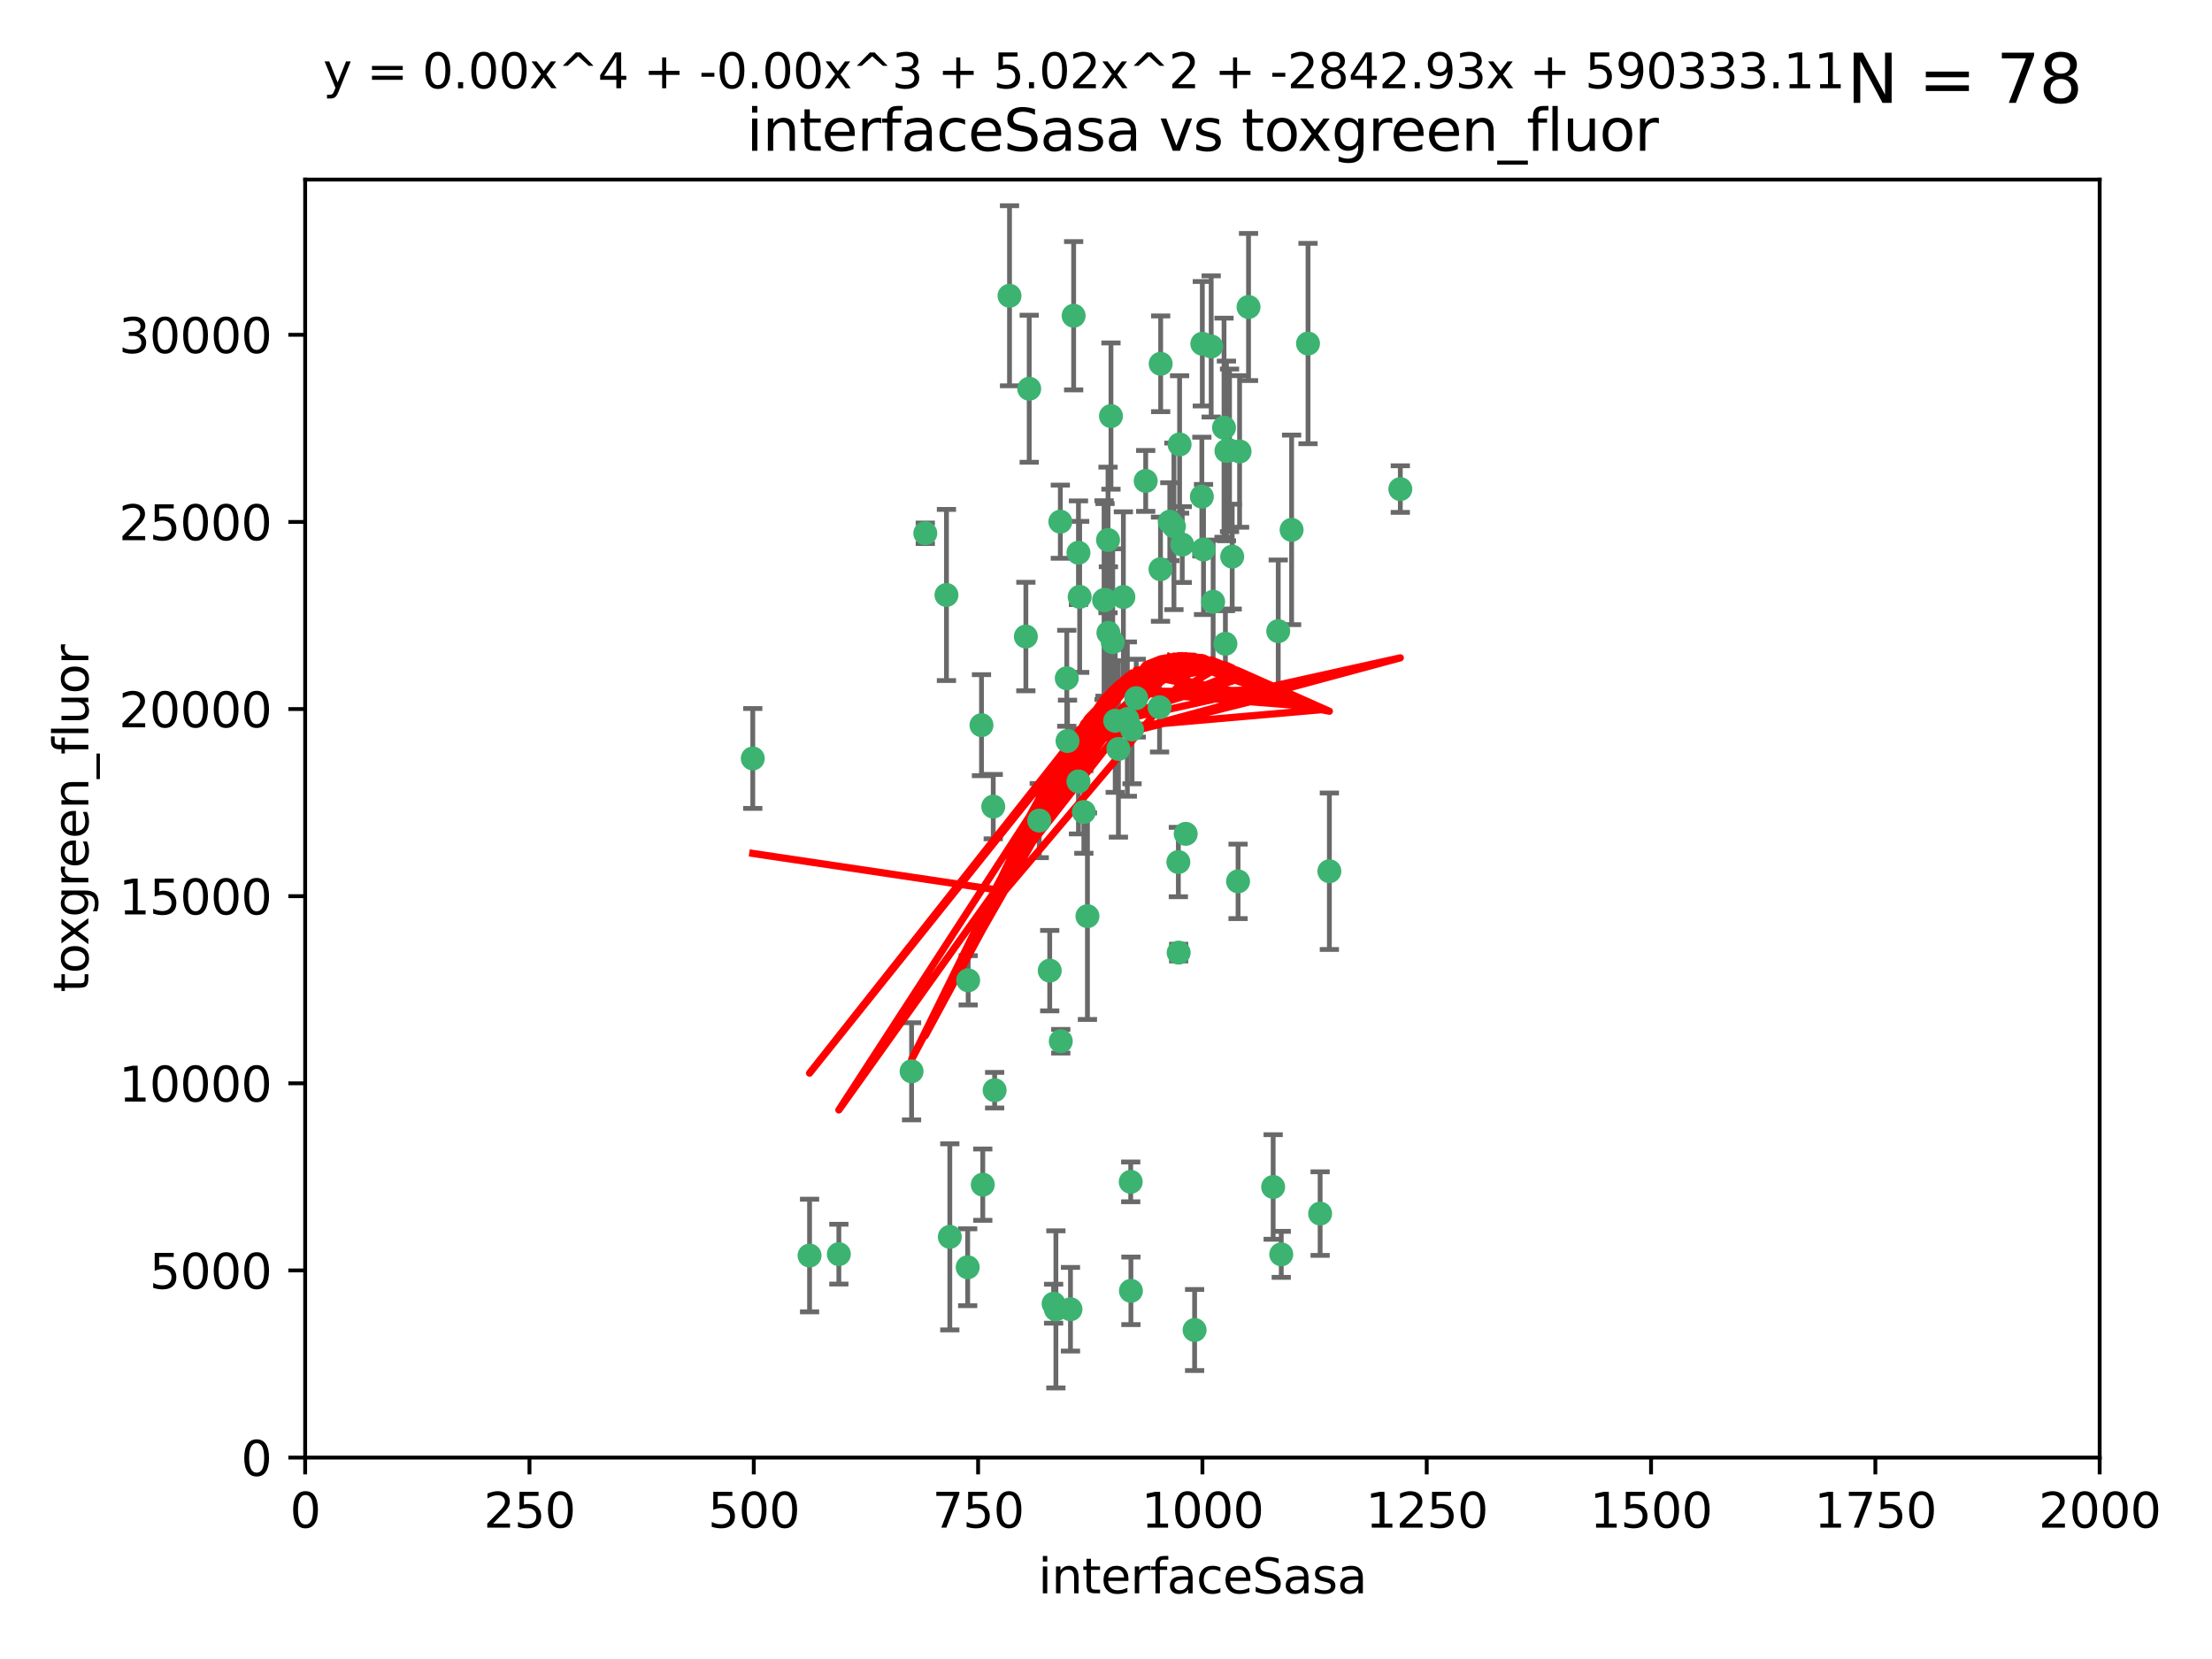 <?xml version="1.0" encoding="utf-8" standalone="no"?>
<!DOCTYPE svg PUBLIC "-//W3C//DTD SVG 1.1//EN"
  "http://www.w3.org/Graphics/SVG/1.1/DTD/svg11.dtd">
<svg xmlns:xlink="http://www.w3.org/1999/xlink" width="460.8pt" height="345.6pt" viewBox="0 0 460.8 345.6" xmlns="http://www.w3.org/2000/svg" version="1.1">
 <defs>
  <style type="text/css">*{stroke-linejoin: round; stroke-linecap: butt}</style>
 </defs>
 <g id="figure_1">
  <g id="patch_1">
   <path d="M 0 345.6 
L 460.8 345.6 
L 460.8 0 
L 0 0 
z
" style="fill: #ffffff"/>
  </g>
  <g id="axes_1">
   <g id="patch_2">
    <path d="M 63.571 303.64 
L 437.4 303.64 
L 437.4 37.411 
L 63.571 37.411 
z
" style="fill: #ffffff"/>
   </g>
   <g id="PathCollection_1">
    <defs>
     <path id="maf684cf39a" d="M 0 1.118 
C 0.297 1.118 0.581 1 0.791 0.791 
C 1 0.581 1.118 0.297 1.118 0 
C 1.118 -0.297 1 -0.581 0.791 -0.791 
C 0.581 -1 0.297 -1.118 0 -1.118 
C -0.297 -1.118 -0.581 -1 -0.791 -0.791 
C -1 -0.581 -1.118 -0.297 -1.118 0 
C -1.118 0.297 -1 0.581 -0.791 0.791 
C -0.581 1 -0.297 1.118 0 1.118 
z
" style="stroke: #3cb371"/>
    </defs>
    <g clip-path="url(#p243e734ee9)">
     <use xlink:href="#maf684cf39a" x="243.693" y="108.677" style="fill: #3cb371; stroke: #3cb371"/>
     <use xlink:href="#maf684cf39a" x="272.484" y="71.562" style="fill: #3cb371; stroke: #3cb371"/>
     <use xlink:href="#maf684cf39a" x="231.435" y="86.676" style="fill: #3cb371; stroke: #3cb371"/>
     <use xlink:href="#maf684cf39a" x="266.28" y="131.48" style="fill: #3cb371; stroke: #3cb371"/>
     <use xlink:href="#maf684cf39a" x="250.716" y="114.467" style="fill: #3cb371; stroke: #3cb371"/>
     <use xlink:href="#maf684cf39a" x="269.065" y="110.38" style="fill: #3cb371; stroke: #3cb371"/>
     <use xlink:href="#maf684cf39a" x="254.987" y="89.097" style="fill: #3cb371; stroke: #3cb371"/>
     <use xlink:href="#maf684cf39a" x="220.886" y="108.676" style="fill: #3cb371; stroke: #3cb371"/>
     <use xlink:href="#maf684cf39a" x="214.404" y="80.98" style="fill: #3cb371; stroke: #3cb371"/>
     <use xlink:href="#maf684cf39a" x="174.75" y="261.259" style="fill: #3cb371; stroke: #3cb371"/>
     <use xlink:href="#maf684cf39a" x="241.787" y="75.786" style="fill: #3cb371; stroke: #3cb371"/>
     <use xlink:href="#maf684cf39a" x="252.721" y="125.356" style="fill: #3cb371; stroke: #3cb371"/>
     <use xlink:href="#maf684cf39a" x="252.312" y="72.167" style="fill: #3cb371; stroke: #3cb371"/>
     <use xlink:href="#maf684cf39a" x="258.229" y="94.046" style="fill: #3cb371; stroke: #3cb371"/>
     <use xlink:href="#maf684cf39a" x="223.66" y="65.773" style="fill: #3cb371; stroke: #3cb371"/>
     <use xlink:href="#maf684cf39a" x="232.987" y="156.019" style="fill: #3cb371; stroke: #3cb371"/>
     <use xlink:href="#maf684cf39a" x="241.557" y="147.335" style="fill: #3cb371; stroke: #3cb371"/>
     <use xlink:href="#maf684cf39a" x="230.194" y="124.965" style="fill: #3cb371; stroke: #3cb371"/>
     <use xlink:href="#maf684cf39a" x="246.284" y="113.441" style="fill: #3cb371; stroke: #3cb371"/>
     <use xlink:href="#maf684cf39a" x="255.489" y="93.933" style="fill: #3cb371; stroke: #3cb371"/>
     <use xlink:href="#maf684cf39a" x="256.689" y="115.953" style="fill: #3cb371; stroke: #3cb371"/>
     <use xlink:href="#maf684cf39a" x="244.553" y="109.646" style="fill: #3cb371; stroke: #3cb371"/>
     <use xlink:href="#maf684cf39a" x="250.368" y="103.453" style="fill: #3cb371; stroke: #3cb371"/>
     <use xlink:href="#maf684cf39a" x="232.318" y="150.153" style="fill: #3cb371; stroke: #3cb371"/>
     <use xlink:href="#maf684cf39a" x="256.134" y="93.812" style="fill: #3cb371; stroke: #3cb371"/>
     <use xlink:href="#maf684cf39a" x="234.02" y="124.367" style="fill: #3cb371; stroke: #3cb371"/>
     <use xlink:href="#maf684cf39a" x="216.495" y="170.94" style="fill: #3cb371; stroke: #3cb371"/>
     <use xlink:href="#maf684cf39a" x="238.669" y="100.184" style="fill: #3cb371; stroke: #3cb371"/>
     <use xlink:href="#maf684cf39a" x="241.753" y="118.577" style="fill: #3cb371; stroke: #3cb371"/>
     <use xlink:href="#maf684cf39a" x="245.731" y="92.588" style="fill: #3cb371; stroke: #3cb371"/>
     <use xlink:href="#maf684cf39a" x="266.908" y="261.303" style="fill: #3cb371; stroke: #3cb371"/>
     <use xlink:href="#maf684cf39a" x="222.381" y="154.361" style="fill: #3cb371; stroke: #3cb371"/>
     <use xlink:href="#maf684cf39a" x="291.711" y="101.886" style="fill: #3cb371; stroke: #3cb371"/>
     <use xlink:href="#maf684cf39a" x="224.916" y="124.337" style="fill: #3cb371; stroke: #3cb371"/>
     <use xlink:href="#maf684cf39a" x="260.091" y="63.953" style="fill: #3cb371; stroke: #3cb371"/>
     <use xlink:href="#maf684cf39a" x="250.465" y="71.61" style="fill: #3cb371; stroke: #3cb371"/>
     <use xlink:href="#maf684cf39a" x="204.462" y="151.067" style="fill: #3cb371; stroke: #3cb371"/>
     <use xlink:href="#maf684cf39a" x="218.677" y="202.203" style="fill: #3cb371; stroke: #3cb371"/>
     <use xlink:href="#maf684cf39a" x="201.688" y="204.22" style="fill: #3cb371; stroke: #3cb371"/>
     <use xlink:href="#maf684cf39a" x="204.731" y="246.787" style="fill: #3cb371; stroke: #3cb371"/>
     <use xlink:href="#maf684cf39a" x="231.802" y="133.776" style="fill: #3cb371; stroke: #3cb371"/>
     <use xlink:href="#maf684cf39a" x="192.753" y="111.087" style="fill: #3cb371; stroke: #3cb371"/>
     <use xlink:href="#maf684cf39a" x="222.228" y="141.297" style="fill: #3cb371; stroke: #3cb371"/>
     <use xlink:href="#maf684cf39a" x="230.822" y="112.487" style="fill: #3cb371; stroke: #3cb371"/>
     <use xlink:href="#maf684cf39a" x="210.301" y="61.614" style="fill: #3cb371; stroke: #3cb371"/>
     <use xlink:href="#maf684cf39a" x="224.662" y="162.792" style="fill: #3cb371; stroke: #3cb371"/>
     <use xlink:href="#maf684cf39a" x="275.007" y="252.814" style="fill: #3cb371; stroke: #3cb371"/>
     <use xlink:href="#maf684cf39a" x="236.699" y="145.439" style="fill: #3cb371; stroke: #3cb371"/>
     <use xlink:href="#maf684cf39a" x="255.273" y="134.104" style="fill: #3cb371; stroke: #3cb371"/>
     <use xlink:href="#maf684cf39a" x="265.222" y="247.267" style="fill: #3cb371; stroke: #3cb371"/>
     <use xlink:href="#maf684cf39a" x="230.901" y="131.829" style="fill: #3cb371; stroke: #3cb371"/>
     <use xlink:href="#maf684cf39a" x="213.706" y="132.603" style="fill: #3cb371; stroke: #3cb371"/>
     <use xlink:href="#maf684cf39a" x="245.473" y="179.579" style="fill: #3cb371; stroke: #3cb371"/>
     <use xlink:href="#maf684cf39a" x="206.91" y="168.036" style="fill: #3cb371; stroke: #3cb371"/>
     <use xlink:href="#maf684cf39a" x="226.534" y="190.856" style="fill: #3cb371; stroke: #3cb371"/>
     <use xlink:href="#maf684cf39a" x="235.59" y="268.906" style="fill: #3cb371; stroke: #3cb371"/>
     <use xlink:href="#maf684cf39a" x="201.587" y="263.993" style="fill: #3cb371; stroke: #3cb371"/>
     <use xlink:href="#maf684cf39a" x="224.662" y="115.142" style="fill: #3cb371; stroke: #3cb371"/>
     <use xlink:href="#maf684cf39a" x="219.488" y="271.584" style="fill: #3cb371; stroke: #3cb371"/>
     <use xlink:href="#maf684cf39a" x="245.536" y="198.449" style="fill: #3cb371; stroke: #3cb371"/>
     <use xlink:href="#maf684cf39a" x="248.859" y="277.063" style="fill: #3cb371; stroke: #3cb371"/>
     <use xlink:href="#maf684cf39a" x="220.981" y="216.908" style="fill: #3cb371; stroke: #3cb371"/>
     <use xlink:href="#maf684cf39a" x="235.826" y="151.97" style="fill: #3cb371; stroke: #3cb371"/>
     <use xlink:href="#maf684cf39a" x="276.932" y="181.494" style="fill: #3cb371; stroke: #3cb371"/>
     <use xlink:href="#maf684cf39a" x="257.91" y="183.606" style="fill: #3cb371; stroke: #3cb371"/>
     <use xlink:href="#maf684cf39a" x="247.005" y="173.704" style="fill: #3cb371; stroke: #3cb371"/>
     <use xlink:href="#maf684cf39a" x="229.998" y="125.024" style="fill: #3cb371; stroke: #3cb371"/>
     <use xlink:href="#maf684cf39a" x="219.963" y="272.768" style="fill: #3cb371; stroke: #3cb371"/>
     <use xlink:href="#maf684cf39a" x="189.899" y="223.176" style="fill: #3cb371; stroke: #3cb371"/>
     <use xlink:href="#maf684cf39a" x="197.864" y="257.661" style="fill: #3cb371; stroke: #3cb371"/>
     <use xlink:href="#maf684cf39a" x="234.846" y="149.795" style="fill: #3cb371; stroke: #3cb371"/>
     <use xlink:href="#maf684cf39a" x="168.647" y="261.551" style="fill: #3cb371; stroke: #3cb371"/>
     <use xlink:href="#maf684cf39a" x="223" y="272.741" style="fill: #3cb371; stroke: #3cb371"/>
     <use xlink:href="#maf684cf39a" x="197.163" y="123.943" style="fill: #3cb371; stroke: #3cb371"/>
     <use xlink:href="#maf684cf39a" x="225.785" y="169.147" style="fill: #3cb371; stroke: #3cb371"/>
     <use xlink:href="#maf684cf39a" x="235.549" y="246.204" style="fill: #3cb371; stroke: #3cb371"/>
     <use xlink:href="#maf684cf39a" x="207.202" y="227.107" style="fill: #3cb371; stroke: #3cb371"/>
     <use xlink:href="#maf684cf39a" x="156.817" y="157.999" style="fill: #3cb371; stroke: #3cb371"/>
    </g>
   </g>
   <g id="matplotlib.axis_1">
    <g id="xtick_1">
     <g id="line2d_1">
      <defs>
       <path id="m867a4a6344" d="M 0 0 
L 0 3.5 
" style="stroke: #000000; stroke-width: 0.8"/>
      </defs>
      <g>
       <use xlink:href="#m867a4a6344" x="63.571" y="303.64" style="stroke: #000000; stroke-width: 0.8"/>
      </g>
     </g>
     <g id="text_1">
      <!-- 0 -->
      <g transform="translate(60.39 318.238)scale(0.1 -0.1)">
       <defs>
        <path id="DejaVuSans-30" d="M 2034 4250 
Q 1547 4250 1301 3770 
Q 1056 3291 1056 2328 
Q 1056 1369 1301 889 
Q 1547 409 2034 409 
Q 2525 409 2770 889 
Q 3016 1369 3016 2328 
Q 3016 3291 2770 3770 
Q 2525 4250 2034 4250 
z
M 2034 4750 
Q 2819 4750 3233 4129 
Q 3647 3509 3647 2328 
Q 3647 1150 3233 529 
Q 2819 -91 2034 -91 
Q 1250 -91 836 529 
Q 422 1150 422 2328 
Q 422 3509 836 4129 
Q 1250 4750 2034 4750 
z
" transform="scale(0.016)"/>
       </defs>
       <use xlink:href="#DejaVuSans-30"/>
      </g>
     </g>
    </g>
    <g id="xtick_2">
     <g id="line2d_2">
      <g>
       <use xlink:href="#m867a4a6344" x="110.3" y="303.64" style="stroke: #000000; stroke-width: 0.8"/>
      </g>
     </g>
     <g id="text_2">
      <!-- 250 -->
      <g transform="translate(100.756 318.238)scale(0.1 -0.1)">
       <defs>
        <path id="DejaVuSans-32" d="M 1228 531 
L 3431 531 
L 3431 0 
L 469 0 
L 469 531 
Q 828 903 1448 1529 
Q 2069 2156 2228 2338 
Q 2531 2678 2651 2914 
Q 2772 3150 2772 3378 
Q 2772 3750 2511 3984 
Q 2250 4219 1831 4219 
Q 1534 4219 1204 4116 
Q 875 4013 500 3803 
L 500 4441 
Q 881 4594 1212 4672 
Q 1544 4750 1819 4750 
Q 2544 4750 2975 4387 
Q 3406 4025 3406 3419 
Q 3406 3131 3298 2873 
Q 3191 2616 2906 2266 
Q 2828 2175 2409 1742 
Q 1991 1309 1228 531 
z
" transform="scale(0.016)"/>
        <path id="DejaVuSans-35" d="M 691 4666 
L 3169 4666 
L 3169 4134 
L 1269 4134 
L 1269 2991 
Q 1406 3038 1543 3061 
Q 1681 3084 1819 3084 
Q 2600 3084 3056 2656 
Q 3513 2228 3513 1497 
Q 3513 744 3044 326 
Q 2575 -91 1722 -91 
Q 1428 -91 1123 -41 
Q 819 9 494 109 
L 494 744 
Q 775 591 1075 516 
Q 1375 441 1709 441 
Q 2250 441 2565 725 
Q 2881 1009 2881 1497 
Q 2881 1984 2565 2268 
Q 2250 2553 1709 2553 
Q 1456 2553 1204 2497 
Q 953 2441 691 2322 
L 691 4666 
z
" transform="scale(0.016)"/>
       </defs>
       <use xlink:href="#DejaVuSans-32"/>
       <use xlink:href="#DejaVuSans-35" x="63.623"/>
       <use xlink:href="#DejaVuSans-30" x="127.246"/>
      </g>
     </g>
    </g>
    <g id="xtick_3">
     <g id="line2d_3">
      <g>
       <use xlink:href="#m867a4a6344" x="157.028" y="303.64" style="stroke: #000000; stroke-width: 0.8"/>
      </g>
     </g>
     <g id="text_3">
      <!-- 500 -->
      <g transform="translate(147.485 318.238)scale(0.1 -0.1)">
       <use xlink:href="#DejaVuSans-35"/>
       <use xlink:href="#DejaVuSans-30" x="63.623"/>
       <use xlink:href="#DejaVuSans-30" x="127.246"/>
      </g>
     </g>
    </g>
    <g id="xtick_4">
     <g id="line2d_4">
      <g>
       <use xlink:href="#m867a4a6344" x="203.757" y="303.64" style="stroke: #000000; stroke-width: 0.8"/>
      </g>
     </g>
     <g id="text_4">
      <!-- 750 -->
      <g transform="translate(194.213 318.238)scale(0.1 -0.1)">
       <defs>
        <path id="DejaVuSans-37" d="M 525 4666 
L 3525 4666 
L 3525 4397 
L 1831 0 
L 1172 0 
L 2766 4134 
L 525 4134 
L 525 4666 
z
" transform="scale(0.016)"/>
       </defs>
       <use xlink:href="#DejaVuSans-37"/>
       <use xlink:href="#DejaVuSans-35" x="63.623"/>
       <use xlink:href="#DejaVuSans-30" x="127.246"/>
      </g>
     </g>
    </g>
    <g id="xtick_5">
     <g id="line2d_5">
      <g>
       <use xlink:href="#m867a4a6344" x="250.486" y="303.64" style="stroke: #000000; stroke-width: 0.8"/>
      </g>
     </g>
     <g id="text_5">
      <!-- 1000 -->
      <g transform="translate(237.761 318.238)scale(0.1 -0.1)">
       <defs>
        <path id="DejaVuSans-31" d="M 794 531 
L 1825 531 
L 1825 4091 
L 703 3866 
L 703 4441 
L 1819 4666 
L 2450 4666 
L 2450 531 
L 3481 531 
L 3481 0 
L 794 0 
L 794 531 
z
" transform="scale(0.016)"/>
       </defs>
       <use xlink:href="#DejaVuSans-31"/>
       <use xlink:href="#DejaVuSans-30" x="63.623"/>
       <use xlink:href="#DejaVuSans-30" x="127.246"/>
       <use xlink:href="#DejaVuSans-30" x="190.869"/>
      </g>
     </g>
    </g>
    <g id="xtick_6">
     <g id="line2d_6">
      <g>
       <use xlink:href="#m867a4a6344" x="297.214" y="303.64" style="stroke: #000000; stroke-width: 0.8"/>
      </g>
     </g>
     <g id="text_6">
      <!-- 1250 -->
      <g transform="translate(284.489 318.238)scale(0.1 -0.1)">
       <use xlink:href="#DejaVuSans-31"/>
       <use xlink:href="#DejaVuSans-32" x="63.623"/>
       <use xlink:href="#DejaVuSans-35" x="127.246"/>
       <use xlink:href="#DejaVuSans-30" x="190.869"/>
      </g>
     </g>
    </g>
    <g id="xtick_7">
     <g id="line2d_7">
      <g>
       <use xlink:href="#m867a4a6344" x="343.943" y="303.64" style="stroke: #000000; stroke-width: 0.8"/>
      </g>
     </g>
     <g id="text_7">
      <!-- 1500 -->
      <g transform="translate(331.218 318.238)scale(0.1 -0.1)">
       <use xlink:href="#DejaVuSans-31"/>
       <use xlink:href="#DejaVuSans-35" x="63.623"/>
       <use xlink:href="#DejaVuSans-30" x="127.246"/>
       <use xlink:href="#DejaVuSans-30" x="190.869"/>
      </g>
     </g>
    </g>
    <g id="xtick_8">
     <g id="line2d_8">
      <g>
       <use xlink:href="#m867a4a6344" x="390.671" y="303.64" style="stroke: #000000; stroke-width: 0.8"/>
      </g>
     </g>
     <g id="text_8">
      <!-- 1750 -->
      <g transform="translate(377.946 318.238)scale(0.1 -0.1)">
       <use xlink:href="#DejaVuSans-31"/>
       <use xlink:href="#DejaVuSans-37" x="63.623"/>
       <use xlink:href="#DejaVuSans-35" x="127.246"/>
       <use xlink:href="#DejaVuSans-30" x="190.869"/>
      </g>
     </g>
    </g>
    <g id="xtick_9">
     <g id="line2d_9">
      <g>
       <use xlink:href="#m867a4a6344" x="437.4" y="303.64" style="stroke: #000000; stroke-width: 0.8"/>
      </g>
     </g>
     <g id="text_9">
      <!-- 2000 -->
      <g transform="translate(424.675 318.238)scale(0.1 -0.1)">
       <use xlink:href="#DejaVuSans-32"/>
       <use xlink:href="#DejaVuSans-30" x="63.623"/>
       <use xlink:href="#DejaVuSans-30" x="127.246"/>
       <use xlink:href="#DejaVuSans-30" x="190.869"/>
      </g>
     </g>
    </g>
    <g id="text_10">
     <!-- interfaceSasa -->
     <g transform="translate(216.279 331.917)scale(0.1 -0.1)">
      <defs>
       <path id="DejaVuSans-69" d="M 603 3500 
L 1178 3500 
L 1178 0 
L 603 0 
L 603 3500 
z
M 603 4863 
L 1178 4863 
L 1178 4134 
L 603 4134 
L 603 4863 
z
" transform="scale(0.016)"/>
       <path id="DejaVuSans-6e" d="M 3513 2113 
L 3513 0 
L 2938 0 
L 2938 2094 
Q 2938 2591 2744 2837 
Q 2550 3084 2163 3084 
Q 1697 3084 1428 2787 
Q 1159 2491 1159 1978 
L 1159 0 
L 581 0 
L 581 3500 
L 1159 3500 
L 1159 2956 
Q 1366 3272 1645 3428 
Q 1925 3584 2291 3584 
Q 2894 3584 3203 3211 
Q 3513 2838 3513 2113 
z
" transform="scale(0.016)"/>
       <path id="DejaVuSans-74" d="M 1172 4494 
L 1172 3500 
L 2356 3500 
L 2356 3053 
L 1172 3053 
L 1172 1153 
Q 1172 725 1289 603 
Q 1406 481 1766 481 
L 2356 481 
L 2356 0 
L 1766 0 
Q 1100 0 847 248 
Q 594 497 594 1153 
L 594 3053 
L 172 3053 
L 172 3500 
L 594 3500 
L 594 4494 
L 1172 4494 
z
" transform="scale(0.016)"/>
       <path id="DejaVuSans-65" d="M 3597 1894 
L 3597 1613 
L 953 1613 
Q 991 1019 1311 708 
Q 1631 397 2203 397 
Q 2534 397 2845 478 
Q 3156 559 3463 722 
L 3463 178 
Q 3153 47 2828 -22 
Q 2503 -91 2169 -91 
Q 1331 -91 842 396 
Q 353 884 353 1716 
Q 353 2575 817 3079 
Q 1281 3584 2069 3584 
Q 2775 3584 3186 3129 
Q 3597 2675 3597 1894 
z
M 3022 2063 
Q 3016 2534 2758 2815 
Q 2500 3097 2075 3097 
Q 1594 3097 1305 2825 
Q 1016 2553 972 2059 
L 3022 2063 
z
" transform="scale(0.016)"/>
       <path id="DejaVuSans-72" d="M 2631 2963 
Q 2534 3019 2420 3045 
Q 2306 3072 2169 3072 
Q 1681 3072 1420 2755 
Q 1159 2438 1159 1844 
L 1159 0 
L 581 0 
L 581 3500 
L 1159 3500 
L 1159 2956 
Q 1341 3275 1631 3429 
Q 1922 3584 2338 3584 
Q 2397 3584 2469 3576 
Q 2541 3569 2628 3553 
L 2631 2963 
z
" transform="scale(0.016)"/>
       <path id="DejaVuSans-66" d="M 2375 4863 
L 2375 4384 
L 1825 4384 
Q 1516 4384 1395 4259 
Q 1275 4134 1275 3809 
L 1275 3500 
L 2222 3500 
L 2222 3053 
L 1275 3053 
L 1275 0 
L 697 0 
L 697 3053 
L 147 3053 
L 147 3500 
L 697 3500 
L 697 3744 
Q 697 4328 969 4595 
Q 1241 4863 1831 4863 
L 2375 4863 
z
" transform="scale(0.016)"/>
       <path id="DejaVuSans-61" d="M 2194 1759 
Q 1497 1759 1228 1600 
Q 959 1441 959 1056 
Q 959 750 1161 570 
Q 1363 391 1709 391 
Q 2188 391 2477 730 
Q 2766 1069 2766 1631 
L 2766 1759 
L 2194 1759 
z
M 3341 1997 
L 3341 0 
L 2766 0 
L 2766 531 
Q 2569 213 2275 61 
Q 1981 -91 1556 -91 
Q 1019 -91 701 211 
Q 384 513 384 1019 
Q 384 1609 779 1909 
Q 1175 2209 1959 2209 
L 2766 2209 
L 2766 2266 
Q 2766 2663 2505 2880 
Q 2244 3097 1772 3097 
Q 1472 3097 1187 3025 
Q 903 2953 641 2809 
L 641 3341 
Q 956 3463 1253 3523 
Q 1550 3584 1831 3584 
Q 2591 3584 2966 3190 
Q 3341 2797 3341 1997 
z
" transform="scale(0.016)"/>
       <path id="DejaVuSans-63" d="M 3122 3366 
L 3122 2828 
Q 2878 2963 2633 3030 
Q 2388 3097 2138 3097 
Q 1578 3097 1268 2742 
Q 959 2388 959 1747 
Q 959 1106 1268 751 
Q 1578 397 2138 397 
Q 2388 397 2633 464 
Q 2878 531 3122 666 
L 3122 134 
Q 2881 22 2623 -34 
Q 2366 -91 2075 -91 
Q 1284 -91 818 406 
Q 353 903 353 1747 
Q 353 2603 823 3093 
Q 1294 3584 2113 3584 
Q 2378 3584 2631 3529 
Q 2884 3475 3122 3366 
z
" transform="scale(0.016)"/>
       <path id="DejaVuSans-53" d="M 3425 4513 
L 3425 3897 
Q 3066 4069 2747 4153 
Q 2428 4238 2131 4238 
Q 1616 4238 1336 4038 
Q 1056 3838 1056 3469 
Q 1056 3159 1242 3001 
Q 1428 2844 1947 2747 
L 2328 2669 
Q 3034 2534 3370 2195 
Q 3706 1856 3706 1288 
Q 3706 609 3251 259 
Q 2797 -91 1919 -91 
Q 1588 -91 1214 -16 
Q 841 59 441 206 
L 441 856 
Q 825 641 1194 531 
Q 1563 422 1919 422 
Q 2459 422 2753 634 
Q 3047 847 3047 1241 
Q 3047 1584 2836 1778 
Q 2625 1972 2144 2069 
L 1759 2144 
Q 1053 2284 737 2584 
Q 422 2884 422 3419 
Q 422 4038 858 4394 
Q 1294 4750 2059 4750 
Q 2388 4750 2728 4690 
Q 3069 4631 3425 4513 
z
" transform="scale(0.016)"/>
       <path id="DejaVuSans-73" d="M 2834 3397 
L 2834 2853 
Q 2591 2978 2328 3040 
Q 2066 3103 1784 3103 
Q 1356 3103 1142 2972 
Q 928 2841 928 2578 
Q 928 2378 1081 2264 
Q 1234 2150 1697 2047 
L 1894 2003 
Q 2506 1872 2764 1633 
Q 3022 1394 3022 966 
Q 3022 478 2636 193 
Q 2250 -91 1575 -91 
Q 1294 -91 989 -36 
Q 684 19 347 128 
L 347 722 
Q 666 556 975 473 
Q 1284 391 1588 391 
Q 1994 391 2212 530 
Q 2431 669 2431 922 
Q 2431 1156 2273 1281 
Q 2116 1406 1581 1522 
L 1381 1569 
Q 847 1681 609 1914 
Q 372 2147 372 2553 
Q 372 3047 722 3315 
Q 1072 3584 1716 3584 
Q 2034 3584 2315 3537 
Q 2597 3491 2834 3397 
z
" transform="scale(0.016)"/>
      </defs>
      <use xlink:href="#DejaVuSans-69"/>
      <use xlink:href="#DejaVuSans-6e" x="27.783"/>
      <use xlink:href="#DejaVuSans-74" x="91.162"/>
      <use xlink:href="#DejaVuSans-65" x="130.371"/>
      <use xlink:href="#DejaVuSans-72" x="191.895"/>
      <use xlink:href="#DejaVuSans-66" x="233.008"/>
      <use xlink:href="#DejaVuSans-61" x="268.213"/>
      <use xlink:href="#DejaVuSans-63" x="329.492"/>
      <use xlink:href="#DejaVuSans-65" x="384.473"/>
      <use xlink:href="#DejaVuSans-53" x="445.996"/>
      <use xlink:href="#DejaVuSans-61" x="509.473"/>
      <use xlink:href="#DejaVuSans-73" x="570.752"/>
      <use xlink:href="#DejaVuSans-61" x="622.852"/>
     </g>
    </g>
   </g>
   <g id="matplotlib.axis_2">
    <g id="ytick_1">
     <g id="line2d_10">
      <defs>
       <path id="mf9224569ea" d="M 0 0 
L -3.5 0 
" style="stroke: #000000; stroke-width: 0.8"/>
      </defs>
      <g>
       <use xlink:href="#mf9224569ea" x="63.571" y="303.64" style="stroke: #000000; stroke-width: 0.8"/>
      </g>
     </g>
     <g id="text_11">
      <!-- 0 -->
      <g transform="translate(50.209 307.439)scale(0.1 -0.1)">
       <use xlink:href="#DejaVuSans-30"/>
      </g>
     </g>
    </g>
    <g id="ytick_2">
     <g id="line2d_11">
      <g>
       <use xlink:href="#mf9224569ea" x="63.571" y="264.657" style="stroke: #000000; stroke-width: 0.8"/>
      </g>
     </g>
     <g id="text_12">
      <!-- 5000 -->
      <g transform="translate(31.121 268.457)scale(0.1 -0.1)">
       <use xlink:href="#DejaVuSans-35"/>
       <use xlink:href="#DejaVuSans-30" x="63.623"/>
       <use xlink:href="#DejaVuSans-30" x="127.246"/>
       <use xlink:href="#DejaVuSans-30" x="190.869"/>
      </g>
     </g>
    </g>
    <g id="ytick_3">
     <g id="line2d_12">
      <g>
       <use xlink:href="#mf9224569ea" x="63.571" y="225.675" style="stroke: #000000; stroke-width: 0.8"/>
      </g>
     </g>
     <g id="text_13">
      <!-- 10000 -->
      <g transform="translate(24.759 229.474)scale(0.1 -0.1)">
       <use xlink:href="#DejaVuSans-31"/>
       <use xlink:href="#DejaVuSans-30" x="63.623"/>
       <use xlink:href="#DejaVuSans-30" x="127.246"/>
       <use xlink:href="#DejaVuSans-30" x="190.869"/>
       <use xlink:href="#DejaVuSans-30" x="254.492"/>
      </g>
     </g>
    </g>
    <g id="ytick_4">
     <g id="line2d_13">
      <g>
       <use xlink:href="#mf9224569ea" x="63.571" y="186.692" style="stroke: #000000; stroke-width: 0.8"/>
      </g>
     </g>
     <g id="text_14">
      <!-- 15000 -->
      <g transform="translate(24.759 190.492)scale(0.1 -0.1)">
       <use xlink:href="#DejaVuSans-31"/>
       <use xlink:href="#DejaVuSans-35" x="63.623"/>
       <use xlink:href="#DejaVuSans-30" x="127.246"/>
       <use xlink:href="#DejaVuSans-30" x="190.869"/>
       <use xlink:href="#DejaVuSans-30" x="254.492"/>
      </g>
     </g>
    </g>
    <g id="ytick_5">
     <g id="line2d_14">
      <g>
       <use xlink:href="#mf9224569ea" x="63.571" y="147.71" style="stroke: #000000; stroke-width: 0.8"/>
      </g>
     </g>
     <g id="text_15">
      <!-- 20000 -->
      <g transform="translate(24.759 151.509)scale(0.1 -0.1)">
       <use xlink:href="#DejaVuSans-32"/>
       <use xlink:href="#DejaVuSans-30" x="63.623"/>
       <use xlink:href="#DejaVuSans-30" x="127.246"/>
       <use xlink:href="#DejaVuSans-30" x="190.869"/>
       <use xlink:href="#DejaVuSans-30" x="254.492"/>
      </g>
     </g>
    </g>
    <g id="ytick_6">
     <g id="line2d_15">
      <g>
       <use xlink:href="#mf9224569ea" x="63.571" y="108.727" style="stroke: #000000; stroke-width: 0.8"/>
      </g>
     </g>
     <g id="text_16">
      <!-- 25000 -->
      <g transform="translate(24.759 112.527)scale(0.1 -0.1)">
       <use xlink:href="#DejaVuSans-32"/>
       <use xlink:href="#DejaVuSans-35" x="63.623"/>
       <use xlink:href="#DejaVuSans-30" x="127.246"/>
       <use xlink:href="#DejaVuSans-30" x="190.869"/>
       <use xlink:href="#DejaVuSans-30" x="254.492"/>
      </g>
     </g>
    </g>
    <g id="ytick_7">
     <g id="line2d_16">
      <g>
       <use xlink:href="#mf9224569ea" x="63.571" y="69.745" style="stroke: #000000; stroke-width: 0.8"/>
      </g>
     </g>
     <g id="text_17">
      <!-- 30000 -->
      <g transform="translate(24.759 73.544)scale(0.1 -0.1)">
       <defs>
        <path id="DejaVuSans-33" d="M 2597 2516 
Q 3050 2419 3304 2112 
Q 3559 1806 3559 1356 
Q 3559 666 3084 287 
Q 2609 -91 1734 -91 
Q 1441 -91 1130 -33 
Q 819 25 488 141 
L 488 750 
Q 750 597 1062 519 
Q 1375 441 1716 441 
Q 2309 441 2620 675 
Q 2931 909 2931 1356 
Q 2931 1769 2642 2001 
Q 2353 2234 1838 2234 
L 1294 2234 
L 1294 2753 
L 1863 2753 
Q 2328 2753 2575 2939 
Q 2822 3125 2822 3475 
Q 2822 3834 2567 4026 
Q 2313 4219 1838 4219 
Q 1578 4219 1281 4162 
Q 984 4106 628 3988 
L 628 4550 
Q 988 4650 1302 4700 
Q 1616 4750 1894 4750 
Q 2613 4750 3031 4423 
Q 3450 4097 3450 3541 
Q 3450 3153 3228 2886 
Q 3006 2619 2597 2516 
z
" transform="scale(0.016)"/>
       </defs>
       <use xlink:href="#DejaVuSans-33"/>
       <use xlink:href="#DejaVuSans-30" x="63.623"/>
       <use xlink:href="#DejaVuSans-30" x="127.246"/>
       <use xlink:href="#DejaVuSans-30" x="190.869"/>
       <use xlink:href="#DejaVuSans-30" x="254.492"/>
      </g>
     </g>
    </g>
    <g id="text_18">
     <!-- toxgreen_fluor -->
     <g transform="translate(18.401 206.72)rotate(-90)scale(0.1 -0.1)">
      <defs>
       <path id="DejaVuSans-6f" d="M 1959 3097 
Q 1497 3097 1228 2736 
Q 959 2375 959 1747 
Q 959 1119 1226 758 
Q 1494 397 1959 397 
Q 2419 397 2687 759 
Q 2956 1122 2956 1747 
Q 2956 2369 2687 2733 
Q 2419 3097 1959 3097 
z
M 1959 3584 
Q 2709 3584 3137 3096 
Q 3566 2609 3566 1747 
Q 3566 888 3137 398 
Q 2709 -91 1959 -91 
Q 1206 -91 779 398 
Q 353 888 353 1747 
Q 353 2609 779 3096 
Q 1206 3584 1959 3584 
z
" transform="scale(0.016)"/>
       <path id="DejaVuSans-78" d="M 3513 3500 
L 2247 1797 
L 3578 0 
L 2900 0 
L 1881 1375 
L 863 0 
L 184 0 
L 1544 1831 
L 300 3500 
L 978 3500 
L 1906 2253 
L 2834 3500 
L 3513 3500 
z
" transform="scale(0.016)"/>
       <path id="DejaVuSans-67" d="M 2906 1791 
Q 2906 2416 2648 2759 
Q 2391 3103 1925 3103 
Q 1463 3103 1205 2759 
Q 947 2416 947 1791 
Q 947 1169 1205 825 
Q 1463 481 1925 481 
Q 2391 481 2648 825 
Q 2906 1169 2906 1791 
z
M 3481 434 
Q 3481 -459 3084 -895 
Q 2688 -1331 1869 -1331 
Q 1566 -1331 1297 -1286 
Q 1028 -1241 775 -1147 
L 775 -588 
Q 1028 -725 1275 -790 
Q 1522 -856 1778 -856 
Q 2344 -856 2625 -561 
Q 2906 -266 2906 331 
L 2906 616 
Q 2728 306 2450 153 
Q 2172 0 1784 0 
Q 1141 0 747 490 
Q 353 981 353 1791 
Q 353 2603 747 3093 
Q 1141 3584 1784 3584 
Q 2172 3584 2450 3431 
Q 2728 3278 2906 2969 
L 2906 3500 
L 3481 3500 
L 3481 434 
z
" transform="scale(0.016)"/>
       <path id="DejaVuSans-5f" d="M 3263 -1063 
L 3263 -1509 
L -63 -1509 
L -63 -1063 
L 3263 -1063 
z
" transform="scale(0.016)"/>
       <path id="DejaVuSans-6c" d="M 603 4863 
L 1178 4863 
L 1178 0 
L 603 0 
L 603 4863 
z
" transform="scale(0.016)"/>
       <path id="DejaVuSans-75" d="M 544 1381 
L 544 3500 
L 1119 3500 
L 1119 1403 
Q 1119 906 1312 657 
Q 1506 409 1894 409 
Q 2359 409 2629 706 
Q 2900 1003 2900 1516 
L 2900 3500 
L 3475 3500 
L 3475 0 
L 2900 0 
L 2900 538 
Q 2691 219 2414 64 
Q 2138 -91 1772 -91 
Q 1169 -91 856 284 
Q 544 659 544 1381 
z
M 1991 3584 
L 1991 3584 
z
" transform="scale(0.016)"/>
      </defs>
      <use xlink:href="#DejaVuSans-74"/>
      <use xlink:href="#DejaVuSans-6f" x="39.209"/>
      <use xlink:href="#DejaVuSans-78" x="97.266"/>
      <use xlink:href="#DejaVuSans-67" x="156.445"/>
      <use xlink:href="#DejaVuSans-72" x="219.922"/>
      <use xlink:href="#DejaVuSans-65" x="258.785"/>
      <use xlink:href="#DejaVuSans-65" x="320.309"/>
      <use xlink:href="#DejaVuSans-6e" x="381.832"/>
      <use xlink:href="#DejaVuSans-5f" x="445.211"/>
      <use xlink:href="#DejaVuSans-66" x="495.211"/>
      <use xlink:href="#DejaVuSans-6c" x="530.416"/>
      <use xlink:href="#DejaVuSans-75" x="558.199"/>
      <use xlink:href="#DejaVuSans-6f" x="621.578"/>
      <use xlink:href="#DejaVuSans-72" x="682.76"/>
     </g>
    </g>
   </g>
   <g id="LineCollection_1">
    <path d="M 243.693 116.797 
L 243.693 100.557 
" clip-path="url(#p243e734ee9)" style="fill: none; stroke: #696969"/>
    <path d="M 272.484 92.434 
L 272.484 50.691 
" clip-path="url(#p243e734ee9)" style="fill: none; stroke: #696969"/>
    <path d="M 231.435 101.908 
L 231.435 71.444 
" clip-path="url(#p243e734ee9)" style="fill: none; stroke: #696969"/>
    <path d="M 266.28 146.307 
L 266.28 116.654 
" clip-path="url(#p243e734ee9)" style="fill: none; stroke: #696969"/>
    <path d="M 250.716 128.017 
L 250.716 100.917 
" clip-path="url(#p243e734ee9)" style="fill: none; stroke: #696969"/>
    <path d="M 269.065 130.124 
L 269.065 90.636 
" clip-path="url(#p243e734ee9)" style="fill: none; stroke: #696969"/>
    <path d="M 254.987 111.917 
L 254.987 66.277 
" clip-path="url(#p243e734ee9)" style="fill: none; stroke: #696969"/>
    <path d="M 220.886 116.296 
L 220.886 101.057 
" clip-path="url(#p243e734ee9)" style="fill: none; stroke: #696969"/>
    <path d="M 214.404 96.292 
L 214.404 65.668 
" clip-path="url(#p243e734ee9)" style="fill: none; stroke: #696969"/>
    <path d="M 174.75 267.49 
L 174.75 255.028 
" clip-path="url(#p243e734ee9)" style="fill: none; stroke: #696969"/>
    <path d="M 241.787 85.756 
L 241.787 65.815 
" clip-path="url(#p243e734ee9)" style="fill: none; stroke: #696969"/>
    <path d="M 252.721 138.211 
L 252.721 112.501 
" clip-path="url(#p243e734ee9)" style="fill: none; stroke: #696969"/>
    <path d="M 252.312 86.871 
L 252.312 57.463 
" clip-path="url(#p243e734ee9)" style="fill: none; stroke: #696969"/>
    <path d="M 258.229 109.836 
L 258.229 78.257 
" clip-path="url(#p243e734ee9)" style="fill: none; stroke: #696969"/>
    <path d="M 223.66 81.223 
L 223.66 50.323 
" clip-path="url(#p243e734ee9)" style="fill: none; stroke: #696969"/>
    <path d="M 232.987 174.39 
L 232.987 137.647 
" clip-path="url(#p243e734ee9)" style="fill: none; stroke: #696969"/>
    <path d="M 241.557 156.65 
L 241.557 138.02 
" clip-path="url(#p243e734ee9)" style="fill: none; stroke: #696969"/>
    <path d="M 230.194 145.018 
L 230.194 104.912 
" clip-path="url(#p243e734ee9)" style="fill: none; stroke: #696969"/>
    <path d="M 246.284 121.337 
L 246.284 105.546 
" clip-path="url(#p243e734ee9)" style="fill: none; stroke: #696969"/>
    <path d="M 255.489 112.649 
L 255.489 75.218 
" clip-path="url(#p243e734ee9)" style="fill: none; stroke: #696969"/>
    <path d="M 256.689 126.872 
L 256.689 105.035 
" clip-path="url(#p243e734ee9)" style="fill: none; stroke: #696969"/>
    <path d="M 244.553 126.988 
L 244.553 92.305 
" clip-path="url(#p243e734ee9)" style="fill: none; stroke: #696969"/>
    <path d="M 250.368 115.826 
L 250.368 91.08 
" clip-path="url(#p243e734ee9)" style="fill: none; stroke: #696969"/>
    <path d="M 232.318 165.057 
L 232.318 135.25 
" clip-path="url(#p243e734ee9)" style="fill: none; stroke: #696969"/>
    <path d="M 256.134 110.745 
L 256.134 76.878 
" clip-path="url(#p243e734ee9)" style="fill: none; stroke: #696969"/>
    <path d="M 234.02 142.114 
L 234.02 106.621 
" clip-path="url(#p243e734ee9)" style="fill: none; stroke: #696969"/>
    <path d="M 216.495 178.667 
L 216.495 163.212 
" clip-path="url(#p243e734ee9)" style="fill: none; stroke: #696969"/>
    <path d="M 238.669 106.525 
L 238.669 93.844 
" clip-path="url(#p243e734ee9)" style="fill: none; stroke: #696969"/>
    <path d="M 241.753 129.424 
L 241.753 107.731 
" clip-path="url(#p243e734ee9)" style="fill: none; stroke: #696969"/>
    <path d="M 245.731 106.902 
L 245.731 78.274 
" clip-path="url(#p243e734ee9)" style="fill: none; stroke: #696969"/>
    <path d="M 266.908 266.097 
L 266.908 256.51 
" clip-path="url(#p243e734ee9)" style="fill: none; stroke: #696969"/>
    <path d="M 222.381 162.872 
L 222.381 145.85 
" clip-path="url(#p243e734ee9)" style="fill: none; stroke: #696969"/>
    <path d="M 291.711 106.741 
L 291.711 97.032 
" clip-path="url(#p243e734ee9)" style="fill: none; stroke: #696969"/>
    <path d="M 224.916 140.07 
L 224.916 108.604 
" clip-path="url(#p243e734ee9)" style="fill: none; stroke: #696969"/>
    <path d="M 260.091 79.275 
L 260.091 48.63 
" clip-path="url(#p243e734ee9)" style="fill: none; stroke: #696969"/>
    <path d="M 250.465 84.576 
L 250.465 58.645 
" clip-path="url(#p243e734ee9)" style="fill: none; stroke: #696969"/>
    <path d="M 204.462 161.588 
L 204.462 140.547 
" clip-path="url(#p243e734ee9)" style="fill: none; stroke: #696969"/>
    <path d="M 218.677 210.579 
L 218.677 193.826 
" clip-path="url(#p243e734ee9)" style="fill: none; stroke: #696969"/>
    <path d="M 201.688 209.352 
L 201.688 199.087 
" clip-path="url(#p243e734ee9)" style="fill: none; stroke: #696969"/>
    <path d="M 204.731 254.215 
L 204.731 239.358 
" clip-path="url(#p243e734ee9)" style="fill: none; stroke: #696969"/>
    <path d="M 231.802 153.222 
L 231.802 114.33 
" clip-path="url(#p243e734ee9)" style="fill: none; stroke: #696969"/>
    <path d="M 192.753 113.226 
L 192.753 108.949 
" clip-path="url(#p243e734ee9)" style="fill: none; stroke: #696969"/>
    <path d="M 222.228 151.291 
L 222.228 131.303 
" clip-path="url(#p243e734ee9)" style="fill: none; stroke: #696969"/>
    <path d="M 230.822 127.655 
L 230.822 97.319 
" clip-path="url(#p243e734ee9)" style="fill: none; stroke: #696969"/>
    <path d="M 210.301 80.373 
L 210.301 42.855 
" clip-path="url(#p243e734ee9)" style="fill: none; stroke: #696969"/>
    <path d="M 224.662 173.718 
L 224.662 151.865 
" clip-path="url(#p243e734ee9)" style="fill: none; stroke: #696969"/>
    <path d="M 275.007 261.522 
L 275.007 244.105 
" clip-path="url(#p243e734ee9)" style="fill: none; stroke: #696969"/>
    <path d="M 236.699 153.546 
L 236.699 137.331 
" clip-path="url(#p243e734ee9)" style="fill: none; stroke: #696969"/>
    <path d="M 255.273 140.983 
L 255.273 127.226 
" clip-path="url(#p243e734ee9)" style="fill: none; stroke: #696969"/>
    <path d="M 265.222 258.157 
L 265.222 236.377 
" clip-path="url(#p243e734ee9)" style="fill: none; stroke: #696969"/>
    <path d="M 230.901 145.591 
L 230.901 118.067 
" clip-path="url(#p243e734ee9)" style="fill: none; stroke: #696969"/>
    <path d="M 213.706 143.904 
L 213.706 121.303 
" clip-path="url(#p243e734ee9)" style="fill: none; stroke: #696969"/>
    <path d="M 245.473 186.808 
L 245.473 172.35 
" clip-path="url(#p243e734ee9)" style="fill: none; stroke: #696969"/>
    <path d="M 206.91 174.742 
L 206.91 161.329 
" clip-path="url(#p243e734ee9)" style="fill: none; stroke: #696969"/>
    <path d="M 226.534 212.373 
L 226.534 169.339 
" clip-path="url(#p243e734ee9)" style="fill: none; stroke: #696969"/>
    <path d="M 235.59 275.94 
L 235.59 261.871 
" clip-path="url(#p243e734ee9)" style="fill: none; stroke: #696969"/>
    <path d="M 201.587 272.003 
L 201.587 255.982 
" clip-path="url(#p243e734ee9)" style="fill: none; stroke: #696969"/>
    <path d="M 224.662 125.941 
L 224.662 104.342 
" clip-path="url(#p243e734ee9)" style="fill: none; stroke: #696969"/>
    <path d="M 219.488 275.64 
L 219.488 267.529 
" clip-path="url(#p243e734ee9)" style="fill: none; stroke: #696969"/>
    <path d="M 245.536 200.192 
L 245.536 196.706 
" clip-path="url(#p243e734ee9)" style="fill: none; stroke: #696969"/>
    <path d="M 248.859 285.505 
L 248.859 268.621 
" clip-path="url(#p243e734ee9)" style="fill: none; stroke: #696969"/>
    <path d="M 220.981 219.374 
L 220.981 214.442 
" clip-path="url(#p243e734ee9)" style="fill: none; stroke: #696969"/>
    <path d="M 235.826 163.271 
L 235.826 140.669 
" clip-path="url(#p243e734ee9)" style="fill: none; stroke: #696969"/>
    <path d="M 276.932 197.796 
L 276.932 165.192 
" clip-path="url(#p243e734ee9)" style="fill: none; stroke: #696969"/>
    <path d="M 257.91 191.362 
L 257.91 175.85 
" clip-path="url(#p243e734ee9)" style="fill: none; stroke: #696969"/>
    <path d="M 247.005 174.431 
L 247.005 172.978 
" clip-path="url(#p243e734ee9)" style="fill: none; stroke: #696969"/>
    <path d="M 229.998 145.735 
L 229.998 104.312 
" clip-path="url(#p243e734ee9)" style="fill: none; stroke: #696969"/>
    <path d="M 219.963 289.135 
L 219.963 256.401 
" clip-path="url(#p243e734ee9)" style="fill: none; stroke: #696969"/>
    <path d="M 189.899 233.292 
L 189.899 213.059 
" clip-path="url(#p243e734ee9)" style="fill: none; stroke: #696969"/>
    <path d="M 197.864 277.044 
L 197.864 238.278 
" clip-path="url(#p243e734ee9)" style="fill: none; stroke: #696969"/>
    <path d="M 234.846 165.867 
L 234.846 133.723 
" clip-path="url(#p243e734ee9)" style="fill: none; stroke: #696969"/>
    <path d="M 168.647 273.286 
L 168.647 249.816 
" clip-path="url(#p243e734ee9)" style="fill: none; stroke: #696969"/>
    <path d="M 223 281.454 
L 223 264.027 
" clip-path="url(#p243e734ee9)" style="fill: none; stroke: #696969"/>
    <path d="M 197.163 141.769 
L 197.163 106.117 
" clip-path="url(#p243e734ee9)" style="fill: none; stroke: #696969"/>
    <path d="M 225.785 177.757 
L 225.785 160.538 
" clip-path="url(#p243e734ee9)" style="fill: none; stroke: #696969"/>
    <path d="M 235.549 250.348 
L 235.549 242.06 
" clip-path="url(#p243e734ee9)" style="fill: none; stroke: #696969"/>
    <path d="M 207.202 230.811 
L 207.202 223.403 
" clip-path="url(#p243e734ee9)" style="fill: none; stroke: #696969"/>
    <path d="M 156.817 168.403 
L 156.817 147.594 
" clip-path="url(#p243e734ee9)" style="fill: none; stroke: #696969"/>
   </g>
   <g id="line2d_17">
    <defs>
     <path id="m671dd50b8f" d="M 2 0 
L -2 -0 
" style="stroke: #696969"/>
    </defs>
    <g clip-path="url(#p243e734ee9)">
     <use xlink:href="#m671dd50b8f" x="243.693" y="116.797" style="fill: #696969; stroke: #696969"/>
     <use xlink:href="#m671dd50b8f" x="272.484" y="92.434" style="fill: #696969; stroke: #696969"/>
     <use xlink:href="#m671dd50b8f" x="231.435" y="101.908" style="fill: #696969; stroke: #696969"/>
     <use xlink:href="#m671dd50b8f" x="266.28" y="146.307" style="fill: #696969; stroke: #696969"/>
     <use xlink:href="#m671dd50b8f" x="250.716" y="128.017" style="fill: #696969; stroke: #696969"/>
     <use xlink:href="#m671dd50b8f" x="269.065" y="130.124" style="fill: #696969; stroke: #696969"/>
     <use xlink:href="#m671dd50b8f" x="254.987" y="111.917" style="fill: #696969; stroke: #696969"/>
     <use xlink:href="#m671dd50b8f" x="220.886" y="116.296" style="fill: #696969; stroke: #696969"/>
     <use xlink:href="#m671dd50b8f" x="214.404" y="96.292" style="fill: #696969; stroke: #696969"/>
     <use xlink:href="#m671dd50b8f" x="174.75" y="267.49" style="fill: #696969; stroke: #696969"/>
     <use xlink:href="#m671dd50b8f" x="241.787" y="85.756" style="fill: #696969; stroke: #696969"/>
     <use xlink:href="#m671dd50b8f" x="252.721" y="138.211" style="fill: #696969; stroke: #696969"/>
     <use xlink:href="#m671dd50b8f" x="252.312" y="86.871" style="fill: #696969; stroke: #696969"/>
     <use xlink:href="#m671dd50b8f" x="258.229" y="109.836" style="fill: #696969; stroke: #696969"/>
     <use xlink:href="#m671dd50b8f" x="223.66" y="81.223" style="fill: #696969; stroke: #696969"/>
     <use xlink:href="#m671dd50b8f" x="232.987" y="174.39" style="fill: #696969; stroke: #696969"/>
     <use xlink:href="#m671dd50b8f" x="241.557" y="156.65" style="fill: #696969; stroke: #696969"/>
     <use xlink:href="#m671dd50b8f" x="230.194" y="145.018" style="fill: #696969; stroke: #696969"/>
     <use xlink:href="#m671dd50b8f" x="246.284" y="121.337" style="fill: #696969; stroke: #696969"/>
     <use xlink:href="#m671dd50b8f" x="255.489" y="112.649" style="fill: #696969; stroke: #696969"/>
     <use xlink:href="#m671dd50b8f" x="256.689" y="126.872" style="fill: #696969; stroke: #696969"/>
     <use xlink:href="#m671dd50b8f" x="244.553" y="126.988" style="fill: #696969; stroke: #696969"/>
     <use xlink:href="#m671dd50b8f" x="250.368" y="115.826" style="fill: #696969; stroke: #696969"/>
     <use xlink:href="#m671dd50b8f" x="232.318" y="165.057" style="fill: #696969; stroke: #696969"/>
     <use xlink:href="#m671dd50b8f" x="256.134" y="110.745" style="fill: #696969; stroke: #696969"/>
     <use xlink:href="#m671dd50b8f" x="234.02" y="142.114" style="fill: #696969; stroke: #696969"/>
     <use xlink:href="#m671dd50b8f" x="216.495" y="178.667" style="fill: #696969; stroke: #696969"/>
     <use xlink:href="#m671dd50b8f" x="238.669" y="106.525" style="fill: #696969; stroke: #696969"/>
     <use xlink:href="#m671dd50b8f" x="241.753" y="129.424" style="fill: #696969; stroke: #696969"/>
     <use xlink:href="#m671dd50b8f" x="245.731" y="106.902" style="fill: #696969; stroke: #696969"/>
     <use xlink:href="#m671dd50b8f" x="266.908" y="266.097" style="fill: #696969; stroke: #696969"/>
     <use xlink:href="#m671dd50b8f" x="222.381" y="162.872" style="fill: #696969; stroke: #696969"/>
     <use xlink:href="#m671dd50b8f" x="291.711" y="106.741" style="fill: #696969; stroke: #696969"/>
     <use xlink:href="#m671dd50b8f" x="224.916" y="140.07" style="fill: #696969; stroke: #696969"/>
     <use xlink:href="#m671dd50b8f" x="260.091" y="79.275" style="fill: #696969; stroke: #696969"/>
     <use xlink:href="#m671dd50b8f" x="250.465" y="84.576" style="fill: #696969; stroke: #696969"/>
     <use xlink:href="#m671dd50b8f" x="204.462" y="161.588" style="fill: #696969; stroke: #696969"/>
     <use xlink:href="#m671dd50b8f" x="218.677" y="210.579" style="fill: #696969; stroke: #696969"/>
     <use xlink:href="#m671dd50b8f" x="201.688" y="209.352" style="fill: #696969; stroke: #696969"/>
     <use xlink:href="#m671dd50b8f" x="204.731" y="254.215" style="fill: #696969; stroke: #696969"/>
     <use xlink:href="#m671dd50b8f" x="231.802" y="153.222" style="fill: #696969; stroke: #696969"/>
     <use xlink:href="#m671dd50b8f" x="192.753" y="113.226" style="fill: #696969; stroke: #696969"/>
     <use xlink:href="#m671dd50b8f" x="222.228" y="151.291" style="fill: #696969; stroke: #696969"/>
     <use xlink:href="#m671dd50b8f" x="230.822" y="127.655" style="fill: #696969; stroke: #696969"/>
     <use xlink:href="#m671dd50b8f" x="210.301" y="80.373" style="fill: #696969; stroke: #696969"/>
     <use xlink:href="#m671dd50b8f" x="224.662" y="173.718" style="fill: #696969; stroke: #696969"/>
     <use xlink:href="#m671dd50b8f" x="275.007" y="261.522" style="fill: #696969; stroke: #696969"/>
     <use xlink:href="#m671dd50b8f" x="236.699" y="153.546" style="fill: #696969; stroke: #696969"/>
     <use xlink:href="#m671dd50b8f" x="255.273" y="140.983" style="fill: #696969; stroke: #696969"/>
     <use xlink:href="#m671dd50b8f" x="265.222" y="258.157" style="fill: #696969; stroke: #696969"/>
     <use xlink:href="#m671dd50b8f" x="230.901" y="145.591" style="fill: #696969; stroke: #696969"/>
     <use xlink:href="#m671dd50b8f" x="213.706" y="143.904" style="fill: #696969; stroke: #696969"/>
     <use xlink:href="#m671dd50b8f" x="245.473" y="186.808" style="fill: #696969; stroke: #696969"/>
     <use xlink:href="#m671dd50b8f" x="206.91" y="174.742" style="fill: #696969; stroke: #696969"/>
     <use xlink:href="#m671dd50b8f" x="226.534" y="212.373" style="fill: #696969; stroke: #696969"/>
     <use xlink:href="#m671dd50b8f" x="235.59" y="275.94" style="fill: #696969; stroke: #696969"/>
     <use xlink:href="#m671dd50b8f" x="201.587" y="272.003" style="fill: #696969; stroke: #696969"/>
     <use xlink:href="#m671dd50b8f" x="224.662" y="125.941" style="fill: #696969; stroke: #696969"/>
     <use xlink:href="#m671dd50b8f" x="219.488" y="275.64" style="fill: #696969; stroke: #696969"/>
     <use xlink:href="#m671dd50b8f" x="245.536" y="200.192" style="fill: #696969; stroke: #696969"/>
     <use xlink:href="#m671dd50b8f" x="248.859" y="285.505" style="fill: #696969; stroke: #696969"/>
     <use xlink:href="#m671dd50b8f" x="220.981" y="219.374" style="fill: #696969; stroke: #696969"/>
     <use xlink:href="#m671dd50b8f" x="235.826" y="163.271" style="fill: #696969; stroke: #696969"/>
     <use xlink:href="#m671dd50b8f" x="276.932" y="197.796" style="fill: #696969; stroke: #696969"/>
     <use xlink:href="#m671dd50b8f" x="257.91" y="191.362" style="fill: #696969; stroke: #696969"/>
     <use xlink:href="#m671dd50b8f" x="247.005" y="174.431" style="fill: #696969; stroke: #696969"/>
     <use xlink:href="#m671dd50b8f" x="229.998" y="145.735" style="fill: #696969; stroke: #696969"/>
     <use xlink:href="#m671dd50b8f" x="219.963" y="289.135" style="fill: #696969; stroke: #696969"/>
     <use xlink:href="#m671dd50b8f" x="189.899" y="233.292" style="fill: #696969; stroke: #696969"/>
     <use xlink:href="#m671dd50b8f" x="197.864" y="277.044" style="fill: #696969; stroke: #696969"/>
     <use xlink:href="#m671dd50b8f" x="234.846" y="165.867" style="fill: #696969; stroke: #696969"/>
     <use xlink:href="#m671dd50b8f" x="168.647" y="273.286" style="fill: #696969; stroke: #696969"/>
     <use xlink:href="#m671dd50b8f" x="223" y="281.454" style="fill: #696969; stroke: #696969"/>
     <use xlink:href="#m671dd50b8f" x="197.163" y="141.769" style="fill: #696969; stroke: #696969"/>
     <use xlink:href="#m671dd50b8f" x="225.785" y="177.757" style="fill: #696969; stroke: #696969"/>
     <use xlink:href="#m671dd50b8f" x="235.549" y="250.348" style="fill: #696969; stroke: #696969"/>
     <use xlink:href="#m671dd50b8f" x="207.202" y="230.811" style="fill: #696969; stroke: #696969"/>
     <use xlink:href="#m671dd50b8f" x="156.817" y="168.403" style="fill: #696969; stroke: #696969"/>
    </g>
   </g>
   <g id="line2d_18">
    <g clip-path="url(#p243e734ee9)">
     <use xlink:href="#m671dd50b8f" x="243.693" y="100.557" style="fill: #696969; stroke: #696969"/>
     <use xlink:href="#m671dd50b8f" x="272.484" y="50.691" style="fill: #696969; stroke: #696969"/>
     <use xlink:href="#m671dd50b8f" x="231.435" y="71.444" style="fill: #696969; stroke: #696969"/>
     <use xlink:href="#m671dd50b8f" x="266.28" y="116.654" style="fill: #696969; stroke: #696969"/>
     <use xlink:href="#m671dd50b8f" x="250.716" y="100.917" style="fill: #696969; stroke: #696969"/>
     <use xlink:href="#m671dd50b8f" x="269.065" y="90.636" style="fill: #696969; stroke: #696969"/>
     <use xlink:href="#m671dd50b8f" x="254.987" y="66.277" style="fill: #696969; stroke: #696969"/>
     <use xlink:href="#m671dd50b8f" x="220.886" y="101.057" style="fill: #696969; stroke: #696969"/>
     <use xlink:href="#m671dd50b8f" x="214.404" y="65.668" style="fill: #696969; stroke: #696969"/>
     <use xlink:href="#m671dd50b8f" x="174.75" y="255.028" style="fill: #696969; stroke: #696969"/>
     <use xlink:href="#m671dd50b8f" x="241.787" y="65.815" style="fill: #696969; stroke: #696969"/>
     <use xlink:href="#m671dd50b8f" x="252.721" y="112.501" style="fill: #696969; stroke: #696969"/>
     <use xlink:href="#m671dd50b8f" x="252.312" y="57.463" style="fill: #696969; stroke: #696969"/>
     <use xlink:href="#m671dd50b8f" x="258.229" y="78.257" style="fill: #696969; stroke: #696969"/>
     <use xlink:href="#m671dd50b8f" x="223.66" y="50.323" style="fill: #696969; stroke: #696969"/>
     <use xlink:href="#m671dd50b8f" x="232.987" y="137.647" style="fill: #696969; stroke: #696969"/>
     <use xlink:href="#m671dd50b8f" x="241.557" y="138.02" style="fill: #696969; stroke: #696969"/>
     <use xlink:href="#m671dd50b8f" x="230.194" y="104.912" style="fill: #696969; stroke: #696969"/>
     <use xlink:href="#m671dd50b8f" x="246.284" y="105.546" style="fill: #696969; stroke: #696969"/>
     <use xlink:href="#m671dd50b8f" x="255.489" y="75.218" style="fill: #696969; stroke: #696969"/>
     <use xlink:href="#m671dd50b8f" x="256.689" y="105.035" style="fill: #696969; stroke: #696969"/>
     <use xlink:href="#m671dd50b8f" x="244.553" y="92.305" style="fill: #696969; stroke: #696969"/>
     <use xlink:href="#m671dd50b8f" x="250.368" y="91.08" style="fill: #696969; stroke: #696969"/>
     <use xlink:href="#m671dd50b8f" x="232.318" y="135.25" style="fill: #696969; stroke: #696969"/>
     <use xlink:href="#m671dd50b8f" x="256.134" y="76.878" style="fill: #696969; stroke: #696969"/>
     <use xlink:href="#m671dd50b8f" x="234.02" y="106.621" style="fill: #696969; stroke: #696969"/>
     <use xlink:href="#m671dd50b8f" x="216.495" y="163.212" style="fill: #696969; stroke: #696969"/>
     <use xlink:href="#m671dd50b8f" x="238.669" y="93.844" style="fill: #696969; stroke: #696969"/>
     <use xlink:href="#m671dd50b8f" x="241.753" y="107.731" style="fill: #696969; stroke: #696969"/>
     <use xlink:href="#m671dd50b8f" x="245.731" y="78.274" style="fill: #696969; stroke: #696969"/>
     <use xlink:href="#m671dd50b8f" x="266.908" y="256.51" style="fill: #696969; stroke: #696969"/>
     <use xlink:href="#m671dd50b8f" x="222.381" y="145.85" style="fill: #696969; stroke: #696969"/>
     <use xlink:href="#m671dd50b8f" x="291.711" y="97.032" style="fill: #696969; stroke: #696969"/>
     <use xlink:href="#m671dd50b8f" x="224.916" y="108.604" style="fill: #696969; stroke: #696969"/>
     <use xlink:href="#m671dd50b8f" x="260.091" y="48.63" style="fill: #696969; stroke: #696969"/>
     <use xlink:href="#m671dd50b8f" x="250.465" y="58.645" style="fill: #696969; stroke: #696969"/>
     <use xlink:href="#m671dd50b8f" x="204.462" y="140.547" style="fill: #696969; stroke: #696969"/>
     <use xlink:href="#m671dd50b8f" x="218.677" y="193.826" style="fill: #696969; stroke: #696969"/>
     <use xlink:href="#m671dd50b8f" x="201.688" y="199.087" style="fill: #696969; stroke: #696969"/>
     <use xlink:href="#m671dd50b8f" x="204.731" y="239.358" style="fill: #696969; stroke: #696969"/>
     <use xlink:href="#m671dd50b8f" x="231.802" y="114.33" style="fill: #696969; stroke: #696969"/>
     <use xlink:href="#m671dd50b8f" x="192.753" y="108.949" style="fill: #696969; stroke: #696969"/>
     <use xlink:href="#m671dd50b8f" x="222.228" y="131.303" style="fill: #696969; stroke: #696969"/>
     <use xlink:href="#m671dd50b8f" x="230.822" y="97.319" style="fill: #696969; stroke: #696969"/>
     <use xlink:href="#m671dd50b8f" x="210.301" y="42.855" style="fill: #696969; stroke: #696969"/>
     <use xlink:href="#m671dd50b8f" x="224.662" y="151.865" style="fill: #696969; stroke: #696969"/>
     <use xlink:href="#m671dd50b8f" x="275.007" y="244.105" style="fill: #696969; stroke: #696969"/>
     <use xlink:href="#m671dd50b8f" x="236.699" y="137.331" style="fill: #696969; stroke: #696969"/>
     <use xlink:href="#m671dd50b8f" x="255.273" y="127.226" style="fill: #696969; stroke: #696969"/>
     <use xlink:href="#m671dd50b8f" x="265.222" y="236.377" style="fill: #696969; stroke: #696969"/>
     <use xlink:href="#m671dd50b8f" x="230.901" y="118.067" style="fill: #696969; stroke: #696969"/>
     <use xlink:href="#m671dd50b8f" x="213.706" y="121.303" style="fill: #696969; stroke: #696969"/>
     <use xlink:href="#m671dd50b8f" x="245.473" y="172.35" style="fill: #696969; stroke: #696969"/>
     <use xlink:href="#m671dd50b8f" x="206.91" y="161.329" style="fill: #696969; stroke: #696969"/>
     <use xlink:href="#m671dd50b8f" x="226.534" y="169.339" style="fill: #696969; stroke: #696969"/>
     <use xlink:href="#m671dd50b8f" x="235.59" y="261.871" style="fill: #696969; stroke: #696969"/>
     <use xlink:href="#m671dd50b8f" x="201.587" y="255.982" style="fill: #696969; stroke: #696969"/>
     <use xlink:href="#m671dd50b8f" x="224.662" y="104.342" style="fill: #696969; stroke: #696969"/>
     <use xlink:href="#m671dd50b8f" x="219.488" y="267.529" style="fill: #696969; stroke: #696969"/>
     <use xlink:href="#m671dd50b8f" x="245.536" y="196.706" style="fill: #696969; stroke: #696969"/>
     <use xlink:href="#m671dd50b8f" x="248.859" y="268.621" style="fill: #696969; stroke: #696969"/>
     <use xlink:href="#m671dd50b8f" x="220.981" y="214.442" style="fill: #696969; stroke: #696969"/>
     <use xlink:href="#m671dd50b8f" x="235.826" y="140.669" style="fill: #696969; stroke: #696969"/>
     <use xlink:href="#m671dd50b8f" x="276.932" y="165.192" style="fill: #696969; stroke: #696969"/>
     <use xlink:href="#m671dd50b8f" x="257.91" y="175.85" style="fill: #696969; stroke: #696969"/>
     <use xlink:href="#m671dd50b8f" x="247.005" y="172.978" style="fill: #696969; stroke: #696969"/>
     <use xlink:href="#m671dd50b8f" x="229.998" y="104.312" style="fill: #696969; stroke: #696969"/>
     <use xlink:href="#m671dd50b8f" x="219.963" y="256.401" style="fill: #696969; stroke: #696969"/>
     <use xlink:href="#m671dd50b8f" x="189.899" y="213.059" style="fill: #696969; stroke: #696969"/>
     <use xlink:href="#m671dd50b8f" x="197.864" y="238.278" style="fill: #696969; stroke: #696969"/>
     <use xlink:href="#m671dd50b8f" x="234.846" y="133.723" style="fill: #696969; stroke: #696969"/>
     <use xlink:href="#m671dd50b8f" x="168.647" y="249.816" style="fill: #696969; stroke: #696969"/>
     <use xlink:href="#m671dd50b8f" x="223" y="264.027" style="fill: #696969; stroke: #696969"/>
     <use xlink:href="#m671dd50b8f" x="197.163" y="106.117" style="fill: #696969; stroke: #696969"/>
     <use xlink:href="#m671dd50b8f" x="225.785" y="160.538" style="fill: #696969; stroke: #696969"/>
     <use xlink:href="#m671dd50b8f" x="235.549" y="242.06" style="fill: #696969; stroke: #696969"/>
     <use xlink:href="#m671dd50b8f" x="207.202" y="223.403" style="fill: #696969; stroke: #696969"/>
     <use xlink:href="#m671dd50b8f" x="156.817" y="147.594" style="fill: #696969; stroke: #696969"/>
    </g>
   </g>
   <g id="line2d_19">
    <path d="M 243.693 136.806 
L 272.484 147.132 
L 231.435 143.904 
L 266.28 144.223 
L 250.716 137.048 
L 269.065 145.668 
L 254.987 138.393 
L 220.886 158.177 
L 214.404 170.141 
L 174.75 231.225 
L 241.787 137.245 
L 252.721 137.585 
L 252.312 137.461 
L 258.229 139.852 
L 223.66 153.739 
L 232.987 142.433 
L 241.557 137.314 
L 230.194 145.202 
L 246.284 136.57 
L 255.489 138.598 
L 256.689 139.121 
L 244.553 136.682 
L 250.368 136.974 
L 232.318 143.047 
L 256.134 138.874 
L 234.02 141.546 
L 216.495 166.063 
L 238.669 138.476 
L 241.753 137.255 
L 245.731 136.587 
L 266.908 144.562 
L 222.381 155.728 
L 291.711 137.042 
L 224.916 151.883 
L 260.091 140.809 
L 250.465 136.994 
L 204.462 191.322 
L 218.677 162.022 
L 201.688 197.418 
L 204.731 190.729 
L 231.802 143.542 
L 192.753 215.762 
L 222.228 155.973 
L 230.822 144.532 
L 210.301 178.612 
L 224.662 152.251 
L 275.007 147.868 
L 236.699 139.594 
L 255.273 138.509 
L 265.222 143.643 
L 230.901 144.45 
L 213.706 171.54 
L 245.473 136.601 
L 206.91 185.94 
L 226.534 149.638 
L 235.59 140.341 
L 201.587 197.639 
L 224.662 152.251 
L 219.488 160.58 
L 245.536 136.597 
L 248.859 136.721 
L 220.981 158.017 
L 235.826 140.175 
L 276.932 148.162 
L 257.91 139.696 
L 247.005 136.575 
L 229.998 145.417 
L 219.963 159.752 
L 189.899 220.729 
L 197.864 205.63 
L 234.846 140.891 
L 168.647 223.555 
L 223 154.754 
L 197.163 207.091 
L 225.785 150.657 
L 235.549 140.371 
L 207.202 185.302 
L 156.817 177.784 
" clip-path="url(#p243e734ee9)" style="fill: none; stroke: #ff0000; stroke-width: 1.5; stroke-linecap: square"/>
   </g>
   <g id="line2d_20">
    <defs>
     <path id="maaeb1a7dc5" d="M 0 2 
C 0.53 2 1.039 1.789 1.414 1.414 
C 1.789 1.039 2 0.53 2 0 
C 2 -0.53 1.789 -1.039 1.414 -1.414 
C 1.039 -1.789 0.53 -2 0 -2 
C -0.53 -2 -1.039 -1.789 -1.414 -1.414 
C -1.789 -1.039 -2 -0.53 -2 0 
C -2 0.53 -1.789 1.039 -1.414 1.414 
C -1.039 1.789 -0.53 2 0 2 
z
" style="stroke: #3cb371"/>
    </defs>
    <g clip-path="url(#p243e734ee9)">
     <use xlink:href="#maaeb1a7dc5" x="243.693" y="108.677" style="fill: #3cb371; stroke: #3cb371"/>
     <use xlink:href="#maaeb1a7dc5" x="272.484" y="71.562" style="fill: #3cb371; stroke: #3cb371"/>
     <use xlink:href="#maaeb1a7dc5" x="231.435" y="86.676" style="fill: #3cb371; stroke: #3cb371"/>
     <use xlink:href="#maaeb1a7dc5" x="266.28" y="131.48" style="fill: #3cb371; stroke: #3cb371"/>
     <use xlink:href="#maaeb1a7dc5" x="250.716" y="114.467" style="fill: #3cb371; stroke: #3cb371"/>
     <use xlink:href="#maaeb1a7dc5" x="269.065" y="110.38" style="fill: #3cb371; stroke: #3cb371"/>
     <use xlink:href="#maaeb1a7dc5" x="254.987" y="89.097" style="fill: #3cb371; stroke: #3cb371"/>
     <use xlink:href="#maaeb1a7dc5" x="220.886" y="108.676" style="fill: #3cb371; stroke: #3cb371"/>
     <use xlink:href="#maaeb1a7dc5" x="214.404" y="80.98" style="fill: #3cb371; stroke: #3cb371"/>
     <use xlink:href="#maaeb1a7dc5" x="174.75" y="261.259" style="fill: #3cb371; stroke: #3cb371"/>
     <use xlink:href="#maaeb1a7dc5" x="241.787" y="75.786" style="fill: #3cb371; stroke: #3cb371"/>
     <use xlink:href="#maaeb1a7dc5" x="252.721" y="125.356" style="fill: #3cb371; stroke: #3cb371"/>
     <use xlink:href="#maaeb1a7dc5" x="252.312" y="72.167" style="fill: #3cb371; stroke: #3cb371"/>
     <use xlink:href="#maaeb1a7dc5" x="258.229" y="94.046" style="fill: #3cb371; stroke: #3cb371"/>
     <use xlink:href="#maaeb1a7dc5" x="223.66" y="65.773" style="fill: #3cb371; stroke: #3cb371"/>
     <use xlink:href="#maaeb1a7dc5" x="232.987" y="156.019" style="fill: #3cb371; stroke: #3cb371"/>
     <use xlink:href="#maaeb1a7dc5" x="241.557" y="147.335" style="fill: #3cb371; stroke: #3cb371"/>
     <use xlink:href="#maaeb1a7dc5" x="230.194" y="124.965" style="fill: #3cb371; stroke: #3cb371"/>
     <use xlink:href="#maaeb1a7dc5" x="246.284" y="113.441" style="fill: #3cb371; stroke: #3cb371"/>
     <use xlink:href="#maaeb1a7dc5" x="255.489" y="93.933" style="fill: #3cb371; stroke: #3cb371"/>
     <use xlink:href="#maaeb1a7dc5" x="256.689" y="115.953" style="fill: #3cb371; stroke: #3cb371"/>
     <use xlink:href="#maaeb1a7dc5" x="244.553" y="109.646" style="fill: #3cb371; stroke: #3cb371"/>
     <use xlink:href="#maaeb1a7dc5" x="250.368" y="103.453" style="fill: #3cb371; stroke: #3cb371"/>
     <use xlink:href="#maaeb1a7dc5" x="232.318" y="150.153" style="fill: #3cb371; stroke: #3cb371"/>
     <use xlink:href="#maaeb1a7dc5" x="256.134" y="93.812" style="fill: #3cb371; stroke: #3cb371"/>
     <use xlink:href="#maaeb1a7dc5" x="234.02" y="124.367" style="fill: #3cb371; stroke: #3cb371"/>
     <use xlink:href="#maaeb1a7dc5" x="216.495" y="170.94" style="fill: #3cb371; stroke: #3cb371"/>
     <use xlink:href="#maaeb1a7dc5" x="238.669" y="100.184" style="fill: #3cb371; stroke: #3cb371"/>
     <use xlink:href="#maaeb1a7dc5" x="241.753" y="118.577" style="fill: #3cb371; stroke: #3cb371"/>
     <use xlink:href="#maaeb1a7dc5" x="245.731" y="92.588" style="fill: #3cb371; stroke: #3cb371"/>
     <use xlink:href="#maaeb1a7dc5" x="266.908" y="261.303" style="fill: #3cb371; stroke: #3cb371"/>
     <use xlink:href="#maaeb1a7dc5" x="222.381" y="154.361" style="fill: #3cb371; stroke: #3cb371"/>
     <use xlink:href="#maaeb1a7dc5" x="291.711" y="101.886" style="fill: #3cb371; stroke: #3cb371"/>
     <use xlink:href="#maaeb1a7dc5" x="224.916" y="124.337" style="fill: #3cb371; stroke: #3cb371"/>
     <use xlink:href="#maaeb1a7dc5" x="260.091" y="63.953" style="fill: #3cb371; stroke: #3cb371"/>
     <use xlink:href="#maaeb1a7dc5" x="250.465" y="71.61" style="fill: #3cb371; stroke: #3cb371"/>
     <use xlink:href="#maaeb1a7dc5" x="204.462" y="151.067" style="fill: #3cb371; stroke: #3cb371"/>
     <use xlink:href="#maaeb1a7dc5" x="218.677" y="202.203" style="fill: #3cb371; stroke: #3cb371"/>
     <use xlink:href="#maaeb1a7dc5" x="201.688" y="204.22" style="fill: #3cb371; stroke: #3cb371"/>
     <use xlink:href="#maaeb1a7dc5" x="204.731" y="246.787" style="fill: #3cb371; stroke: #3cb371"/>
     <use xlink:href="#maaeb1a7dc5" x="231.802" y="133.776" style="fill: #3cb371; stroke: #3cb371"/>
     <use xlink:href="#maaeb1a7dc5" x="192.753" y="111.087" style="fill: #3cb371; stroke: #3cb371"/>
     <use xlink:href="#maaeb1a7dc5" x="222.228" y="141.297" style="fill: #3cb371; stroke: #3cb371"/>
     <use xlink:href="#maaeb1a7dc5" x="230.822" y="112.487" style="fill: #3cb371; stroke: #3cb371"/>
     <use xlink:href="#maaeb1a7dc5" x="210.301" y="61.614" style="fill: #3cb371; stroke: #3cb371"/>
     <use xlink:href="#maaeb1a7dc5" x="224.662" y="162.792" style="fill: #3cb371; stroke: #3cb371"/>
     <use xlink:href="#maaeb1a7dc5" x="275.007" y="252.814" style="fill: #3cb371; stroke: #3cb371"/>
     <use xlink:href="#maaeb1a7dc5" x="236.699" y="145.439" style="fill: #3cb371; stroke: #3cb371"/>
     <use xlink:href="#maaeb1a7dc5" x="255.273" y="134.104" style="fill: #3cb371; stroke: #3cb371"/>
     <use xlink:href="#maaeb1a7dc5" x="265.222" y="247.267" style="fill: #3cb371; stroke: #3cb371"/>
     <use xlink:href="#maaeb1a7dc5" x="230.901" y="131.829" style="fill: #3cb371; stroke: #3cb371"/>
     <use xlink:href="#maaeb1a7dc5" x="213.706" y="132.603" style="fill: #3cb371; stroke: #3cb371"/>
     <use xlink:href="#maaeb1a7dc5" x="245.473" y="179.579" style="fill: #3cb371; stroke: #3cb371"/>
     <use xlink:href="#maaeb1a7dc5" x="206.91" y="168.036" style="fill: #3cb371; stroke: #3cb371"/>
     <use xlink:href="#maaeb1a7dc5" x="226.534" y="190.856" style="fill: #3cb371; stroke: #3cb371"/>
     <use xlink:href="#maaeb1a7dc5" x="235.59" y="268.906" style="fill: #3cb371; stroke: #3cb371"/>
     <use xlink:href="#maaeb1a7dc5" x="201.587" y="263.993" style="fill: #3cb371; stroke: #3cb371"/>
     <use xlink:href="#maaeb1a7dc5" x="224.662" y="115.142" style="fill: #3cb371; stroke: #3cb371"/>
     <use xlink:href="#maaeb1a7dc5" x="219.488" y="271.584" style="fill: #3cb371; stroke: #3cb371"/>
     <use xlink:href="#maaeb1a7dc5" x="245.536" y="198.449" style="fill: #3cb371; stroke: #3cb371"/>
     <use xlink:href="#maaeb1a7dc5" x="248.859" y="277.063" style="fill: #3cb371; stroke: #3cb371"/>
     <use xlink:href="#maaeb1a7dc5" x="220.981" y="216.908" style="fill: #3cb371; stroke: #3cb371"/>
     <use xlink:href="#maaeb1a7dc5" x="235.826" y="151.97" style="fill: #3cb371; stroke: #3cb371"/>
     <use xlink:href="#maaeb1a7dc5" x="276.932" y="181.494" style="fill: #3cb371; stroke: #3cb371"/>
     <use xlink:href="#maaeb1a7dc5" x="257.91" y="183.606" style="fill: #3cb371; stroke: #3cb371"/>
     <use xlink:href="#maaeb1a7dc5" x="247.005" y="173.704" style="fill: #3cb371; stroke: #3cb371"/>
     <use xlink:href="#maaeb1a7dc5" x="229.998" y="125.024" style="fill: #3cb371; stroke: #3cb371"/>
     <use xlink:href="#maaeb1a7dc5" x="219.963" y="272.768" style="fill: #3cb371; stroke: #3cb371"/>
     <use xlink:href="#maaeb1a7dc5" x="189.899" y="223.176" style="fill: #3cb371; stroke: #3cb371"/>
     <use xlink:href="#maaeb1a7dc5" x="197.864" y="257.661" style="fill: #3cb371; stroke: #3cb371"/>
     <use xlink:href="#maaeb1a7dc5" x="234.846" y="149.795" style="fill: #3cb371; stroke: #3cb371"/>
     <use xlink:href="#maaeb1a7dc5" x="168.647" y="261.551" style="fill: #3cb371; stroke: #3cb371"/>
     <use xlink:href="#maaeb1a7dc5" x="223" y="272.741" style="fill: #3cb371; stroke: #3cb371"/>
     <use xlink:href="#maaeb1a7dc5" x="197.163" y="123.943" style="fill: #3cb371; stroke: #3cb371"/>
     <use xlink:href="#maaeb1a7dc5" x="225.785" y="169.147" style="fill: #3cb371; stroke: #3cb371"/>
     <use xlink:href="#maaeb1a7dc5" x="235.549" y="246.204" style="fill: #3cb371; stroke: #3cb371"/>
     <use xlink:href="#maaeb1a7dc5" x="207.202" y="227.107" style="fill: #3cb371; stroke: #3cb371"/>
     <use xlink:href="#maaeb1a7dc5" x="156.817" y="157.999" style="fill: #3cb371; stroke: #3cb371"/>
    </g>
   </g>
   <g id="patch_3">
    <path d="M 63.571 303.64 
L 63.571 37.411 
" style="fill: none; stroke: #000000; stroke-width: 0.8; stroke-linejoin: miter; stroke-linecap: square"/>
   </g>
   <g id="patch_4">
    <path d="M 437.4 303.64 
L 437.4 37.411 
" style="fill: none; stroke: #000000; stroke-width: 0.8; stroke-linejoin: miter; stroke-linecap: square"/>
   </g>
   <g id="patch_5">
    <path d="M 63.571 303.64 
L 437.4 303.64 
" style="fill: none; stroke: #000000; stroke-width: 0.8; stroke-linejoin: miter; stroke-linecap: square"/>
   </g>
   <g id="patch_6">
    <path d="M 63.571 37.411 
L 437.4 37.411 
" style="fill: none; stroke: #000000; stroke-width: 0.8; stroke-linejoin: miter; stroke-linecap: square"/>
   </g>
   <g id="text_19">
    <!-- N = 78 -->
    <g transform="translate(384.743 21.426)scale(0.14 -0.14)">
     <defs>
      <path id="DejaVuSans-4e" d="M 628 4666 
L 1478 4666 
L 3547 763 
L 3547 4666 
L 4159 4666 
L 4159 0 
L 3309 0 
L 1241 3903 
L 1241 0 
L 628 0 
L 628 4666 
z
" transform="scale(0.016)"/>
      <path id="DejaVuSans-20" transform="scale(0.016)"/>
      <path id="DejaVuSans-3d" d="M 678 2906 
L 4684 2906 
L 4684 2381 
L 678 2381 
L 678 2906 
z
M 678 1631 
L 4684 1631 
L 4684 1100 
L 678 1100 
L 678 1631 
z
" transform="scale(0.016)"/>
      <path id="DejaVuSans-38" d="M 2034 2216 
Q 1584 2216 1326 1975 
Q 1069 1734 1069 1313 
Q 1069 891 1326 650 
Q 1584 409 2034 409 
Q 2484 409 2743 651 
Q 3003 894 3003 1313 
Q 3003 1734 2745 1975 
Q 2488 2216 2034 2216 
z
M 1403 2484 
Q 997 2584 770 2862 
Q 544 3141 544 3541 
Q 544 4100 942 4425 
Q 1341 4750 2034 4750 
Q 2731 4750 3128 4425 
Q 3525 4100 3525 3541 
Q 3525 3141 3298 2862 
Q 3072 2584 2669 2484 
Q 3125 2378 3379 2068 
Q 3634 1759 3634 1313 
Q 3634 634 3220 271 
Q 2806 -91 2034 -91 
Q 1263 -91 848 271 
Q 434 634 434 1313 
Q 434 1759 690 2068 
Q 947 2378 1403 2484 
z
M 1172 3481 
Q 1172 3119 1398 2916 
Q 1625 2713 2034 2713 
Q 2441 2713 2670 2916 
Q 2900 3119 2900 3481 
Q 2900 3844 2670 4047 
Q 2441 4250 2034 4250 
Q 1625 4250 1398 4047 
Q 1172 3844 1172 3481 
z
" transform="scale(0.016)"/>
     </defs>
     <use xlink:href="#DejaVuSans-4e"/>
     <use xlink:href="#DejaVuSans-20" x="74.805"/>
     <use xlink:href="#DejaVuSans-3d" x="106.592"/>
     <use xlink:href="#DejaVuSans-20" x="190.381"/>
     <use xlink:href="#DejaVuSans-37" x="222.168"/>
     <use xlink:href="#DejaVuSans-38" x="285.791"/>
    </g>
   </g>
   <g id="text_20">
    <!-- y = 0.00x^4 + -0.00x^3 + 5.02x^2 + -2842.93x + 590333.11 -->
    <g transform="translate(67.31 18.387)scale(0.1 -0.1)">
     <defs>
      <path id="DejaVuSans-79" d="M 2059 -325 
Q 1816 -950 1584 -1140 
Q 1353 -1331 966 -1331 
L 506 -1331 
L 506 -850 
L 844 -850 
Q 1081 -850 1212 -737 
Q 1344 -625 1503 -206 
L 1606 56 
L 191 3500 
L 800 3500 
L 1894 763 
L 2988 3500 
L 3597 3500 
L 2059 -325 
z
" transform="scale(0.016)"/>
      <path id="DejaVuSans-2e" d="M 684 794 
L 1344 794 
L 1344 0 
L 684 0 
L 684 794 
z
" transform="scale(0.016)"/>
      <path id="DejaVuSans-5e" d="M 2988 4666 
L 4684 2925 
L 4056 2925 
L 2681 4159 
L 1306 2925 
L 678 2925 
L 2375 4666 
L 2988 4666 
z
" transform="scale(0.016)"/>
      <path id="DejaVuSans-34" d="M 2419 4116 
L 825 1625 
L 2419 1625 
L 2419 4116 
z
M 2253 4666 
L 3047 4666 
L 3047 1625 
L 3713 1625 
L 3713 1100 
L 3047 1100 
L 3047 0 
L 2419 0 
L 2419 1100 
L 313 1100 
L 313 1709 
L 2253 4666 
z
" transform="scale(0.016)"/>
      <path id="DejaVuSans-2b" d="M 2944 4013 
L 2944 2272 
L 4684 2272 
L 4684 1741 
L 2944 1741 
L 2944 0 
L 2419 0 
L 2419 1741 
L 678 1741 
L 678 2272 
L 2419 2272 
L 2419 4013 
L 2944 4013 
z
" transform="scale(0.016)"/>
      <path id="DejaVuSans-2d" d="M 313 2009 
L 1997 2009 
L 1997 1497 
L 313 1497 
L 313 2009 
z
" transform="scale(0.016)"/>
      <path id="DejaVuSans-39" d="M 703 97 
L 703 672 
Q 941 559 1184 500 
Q 1428 441 1663 441 
Q 2288 441 2617 861 
Q 2947 1281 2994 2138 
Q 2813 1869 2534 1725 
Q 2256 1581 1919 1581 
Q 1219 1581 811 2004 
Q 403 2428 403 3163 
Q 403 3881 828 4315 
Q 1253 4750 1959 4750 
Q 2769 4750 3195 4129 
Q 3622 3509 3622 2328 
Q 3622 1225 3098 567 
Q 2575 -91 1691 -91 
Q 1453 -91 1209 -44 
Q 966 3 703 97 
z
M 1959 2075 
Q 2384 2075 2632 2365 
Q 2881 2656 2881 3163 
Q 2881 3666 2632 3958 
Q 2384 4250 1959 4250 
Q 1534 4250 1286 3958 
Q 1038 3666 1038 3163 
Q 1038 2656 1286 2365 
Q 1534 2075 1959 2075 
z
" transform="scale(0.016)"/>
     </defs>
     <use xlink:href="#DejaVuSans-79"/>
     <use xlink:href="#DejaVuSans-20" x="59.18"/>
     <use xlink:href="#DejaVuSans-3d" x="90.967"/>
     <use xlink:href="#DejaVuSans-20" x="174.756"/>
     <use xlink:href="#DejaVuSans-30" x="206.543"/>
     <use xlink:href="#DejaVuSans-2e" x="270.166"/>
     <use xlink:href="#DejaVuSans-30" x="301.953"/>
     <use xlink:href="#DejaVuSans-30" x="365.576"/>
     <use xlink:href="#DejaVuSans-78" x="429.199"/>
     <use xlink:href="#DejaVuSans-5e" x="488.379"/>
     <use xlink:href="#DejaVuSans-34" x="572.168"/>
     <use xlink:href="#DejaVuSans-20" x="635.791"/>
     <use xlink:href="#DejaVuSans-2b" x="667.578"/>
     <use xlink:href="#DejaVuSans-20" x="751.367"/>
     <use xlink:href="#DejaVuSans-2d" x="783.154"/>
     <use xlink:href="#DejaVuSans-30" x="819.238"/>
     <use xlink:href="#DejaVuSans-2e" x="882.861"/>
     <use xlink:href="#DejaVuSans-30" x="914.648"/>
     <use xlink:href="#DejaVuSans-30" x="978.271"/>
     <use xlink:href="#DejaVuSans-78" x="1041.895"/>
     <use xlink:href="#DejaVuSans-5e" x="1101.074"/>
     <use xlink:href="#DejaVuSans-33" x="1184.863"/>
     <use xlink:href="#DejaVuSans-20" x="1248.486"/>
     <use xlink:href="#DejaVuSans-2b" x="1280.273"/>
     <use xlink:href="#DejaVuSans-20" x="1364.062"/>
     <use xlink:href="#DejaVuSans-35" x="1395.85"/>
     <use xlink:href="#DejaVuSans-2e" x="1459.473"/>
     <use xlink:href="#DejaVuSans-30" x="1491.26"/>
     <use xlink:href="#DejaVuSans-32" x="1554.883"/>
     <use xlink:href="#DejaVuSans-78" x="1618.506"/>
     <use xlink:href="#DejaVuSans-5e" x="1677.686"/>
     <use xlink:href="#DejaVuSans-32" x="1761.475"/>
     <use xlink:href="#DejaVuSans-20" x="1825.098"/>
     <use xlink:href="#DejaVuSans-2b" x="1856.885"/>
     <use xlink:href="#DejaVuSans-20" x="1940.674"/>
     <use xlink:href="#DejaVuSans-2d" x="1972.461"/>
     <use xlink:href="#DejaVuSans-32" x="2008.545"/>
     <use xlink:href="#DejaVuSans-38" x="2072.168"/>
     <use xlink:href="#DejaVuSans-34" x="2135.791"/>
     <use xlink:href="#DejaVuSans-32" x="2199.414"/>
     <use xlink:href="#DejaVuSans-2e" x="2263.037"/>
     <use xlink:href="#DejaVuSans-39" x="2294.824"/>
     <use xlink:href="#DejaVuSans-33" x="2358.447"/>
     <use xlink:href="#DejaVuSans-78" x="2422.07"/>
     <use xlink:href="#DejaVuSans-20" x="2481.25"/>
     <use xlink:href="#DejaVuSans-2b" x="2513.037"/>
     <use xlink:href="#DejaVuSans-20" x="2596.826"/>
     <use xlink:href="#DejaVuSans-35" x="2628.613"/>
     <use xlink:href="#DejaVuSans-39" x="2692.236"/>
     <use xlink:href="#DejaVuSans-30" x="2755.859"/>
     <use xlink:href="#DejaVuSans-33" x="2819.482"/>
     <use xlink:href="#DejaVuSans-33" x="2883.105"/>
     <use xlink:href="#DejaVuSans-33" x="2946.729"/>
     <use xlink:href="#DejaVuSans-2e" x="3010.352"/>
     <use xlink:href="#DejaVuSans-31" x="3042.139"/>
     <use xlink:href="#DejaVuSans-31" x="3105.762"/>
    </g>
   </g>
   <g id="text_21">
    <!-- interfaceSasa vs toxgreen_fluor -->
    <g transform="translate(155.513 31.411)scale(0.12 -0.12)">
     <defs>
      <path id="DejaVuSans-76" d="M 191 3500 
L 800 3500 
L 1894 563 
L 2988 3500 
L 3597 3500 
L 2284 0 
L 1503 0 
L 191 3500 
z
" transform="scale(0.016)"/>
     </defs>
     <use xlink:href="#DejaVuSans-69"/>
     <use xlink:href="#DejaVuSans-6e" x="27.783"/>
     <use xlink:href="#DejaVuSans-74" x="91.162"/>
     <use xlink:href="#DejaVuSans-65" x="130.371"/>
     <use xlink:href="#DejaVuSans-72" x="191.895"/>
     <use xlink:href="#DejaVuSans-66" x="233.008"/>
     <use xlink:href="#DejaVuSans-61" x="268.213"/>
     <use xlink:href="#DejaVuSans-63" x="329.492"/>
     <use xlink:href="#DejaVuSans-65" x="384.473"/>
     <use xlink:href="#DejaVuSans-53" x="445.996"/>
     <use xlink:href="#DejaVuSans-61" x="509.473"/>
     <use xlink:href="#DejaVuSans-73" x="570.752"/>
     <use xlink:href="#DejaVuSans-61" x="622.852"/>
     <use xlink:href="#DejaVuSans-20" x="684.131"/>
     <use xlink:href="#DejaVuSans-76" x="715.918"/>
     <use xlink:href="#DejaVuSans-73" x="775.098"/>
     <use xlink:href="#DejaVuSans-20" x="827.197"/>
     <use xlink:href="#DejaVuSans-74" x="858.984"/>
     <use xlink:href="#DejaVuSans-6f" x="898.193"/>
     <use xlink:href="#DejaVuSans-78" x="956.25"/>
     <use xlink:href="#DejaVuSans-67" x="1015.43"/>
     <use xlink:href="#DejaVuSans-72" x="1078.906"/>
     <use xlink:href="#DejaVuSans-65" x="1117.77"/>
     <use xlink:href="#DejaVuSans-65" x="1179.293"/>
     <use xlink:href="#DejaVuSans-6e" x="1240.816"/>
     <use xlink:href="#DejaVuSans-5f" x="1304.195"/>
     <use xlink:href="#DejaVuSans-66" x="1354.195"/>
     <use xlink:href="#DejaVuSans-6c" x="1389.4"/>
     <use xlink:href="#DejaVuSans-75" x="1417.184"/>
     <use xlink:href="#DejaVuSans-6f" x="1480.562"/>
     <use xlink:href="#DejaVuSans-72" x="1541.744"/>
    </g>
   </g>
  </g>
 </g>
 <defs>
  <clipPath id="p243e734ee9">
   <rect x="63.571" y="37.411" width="373.829" height="266.229"/>
  </clipPath>
 </defs>
</svg>
